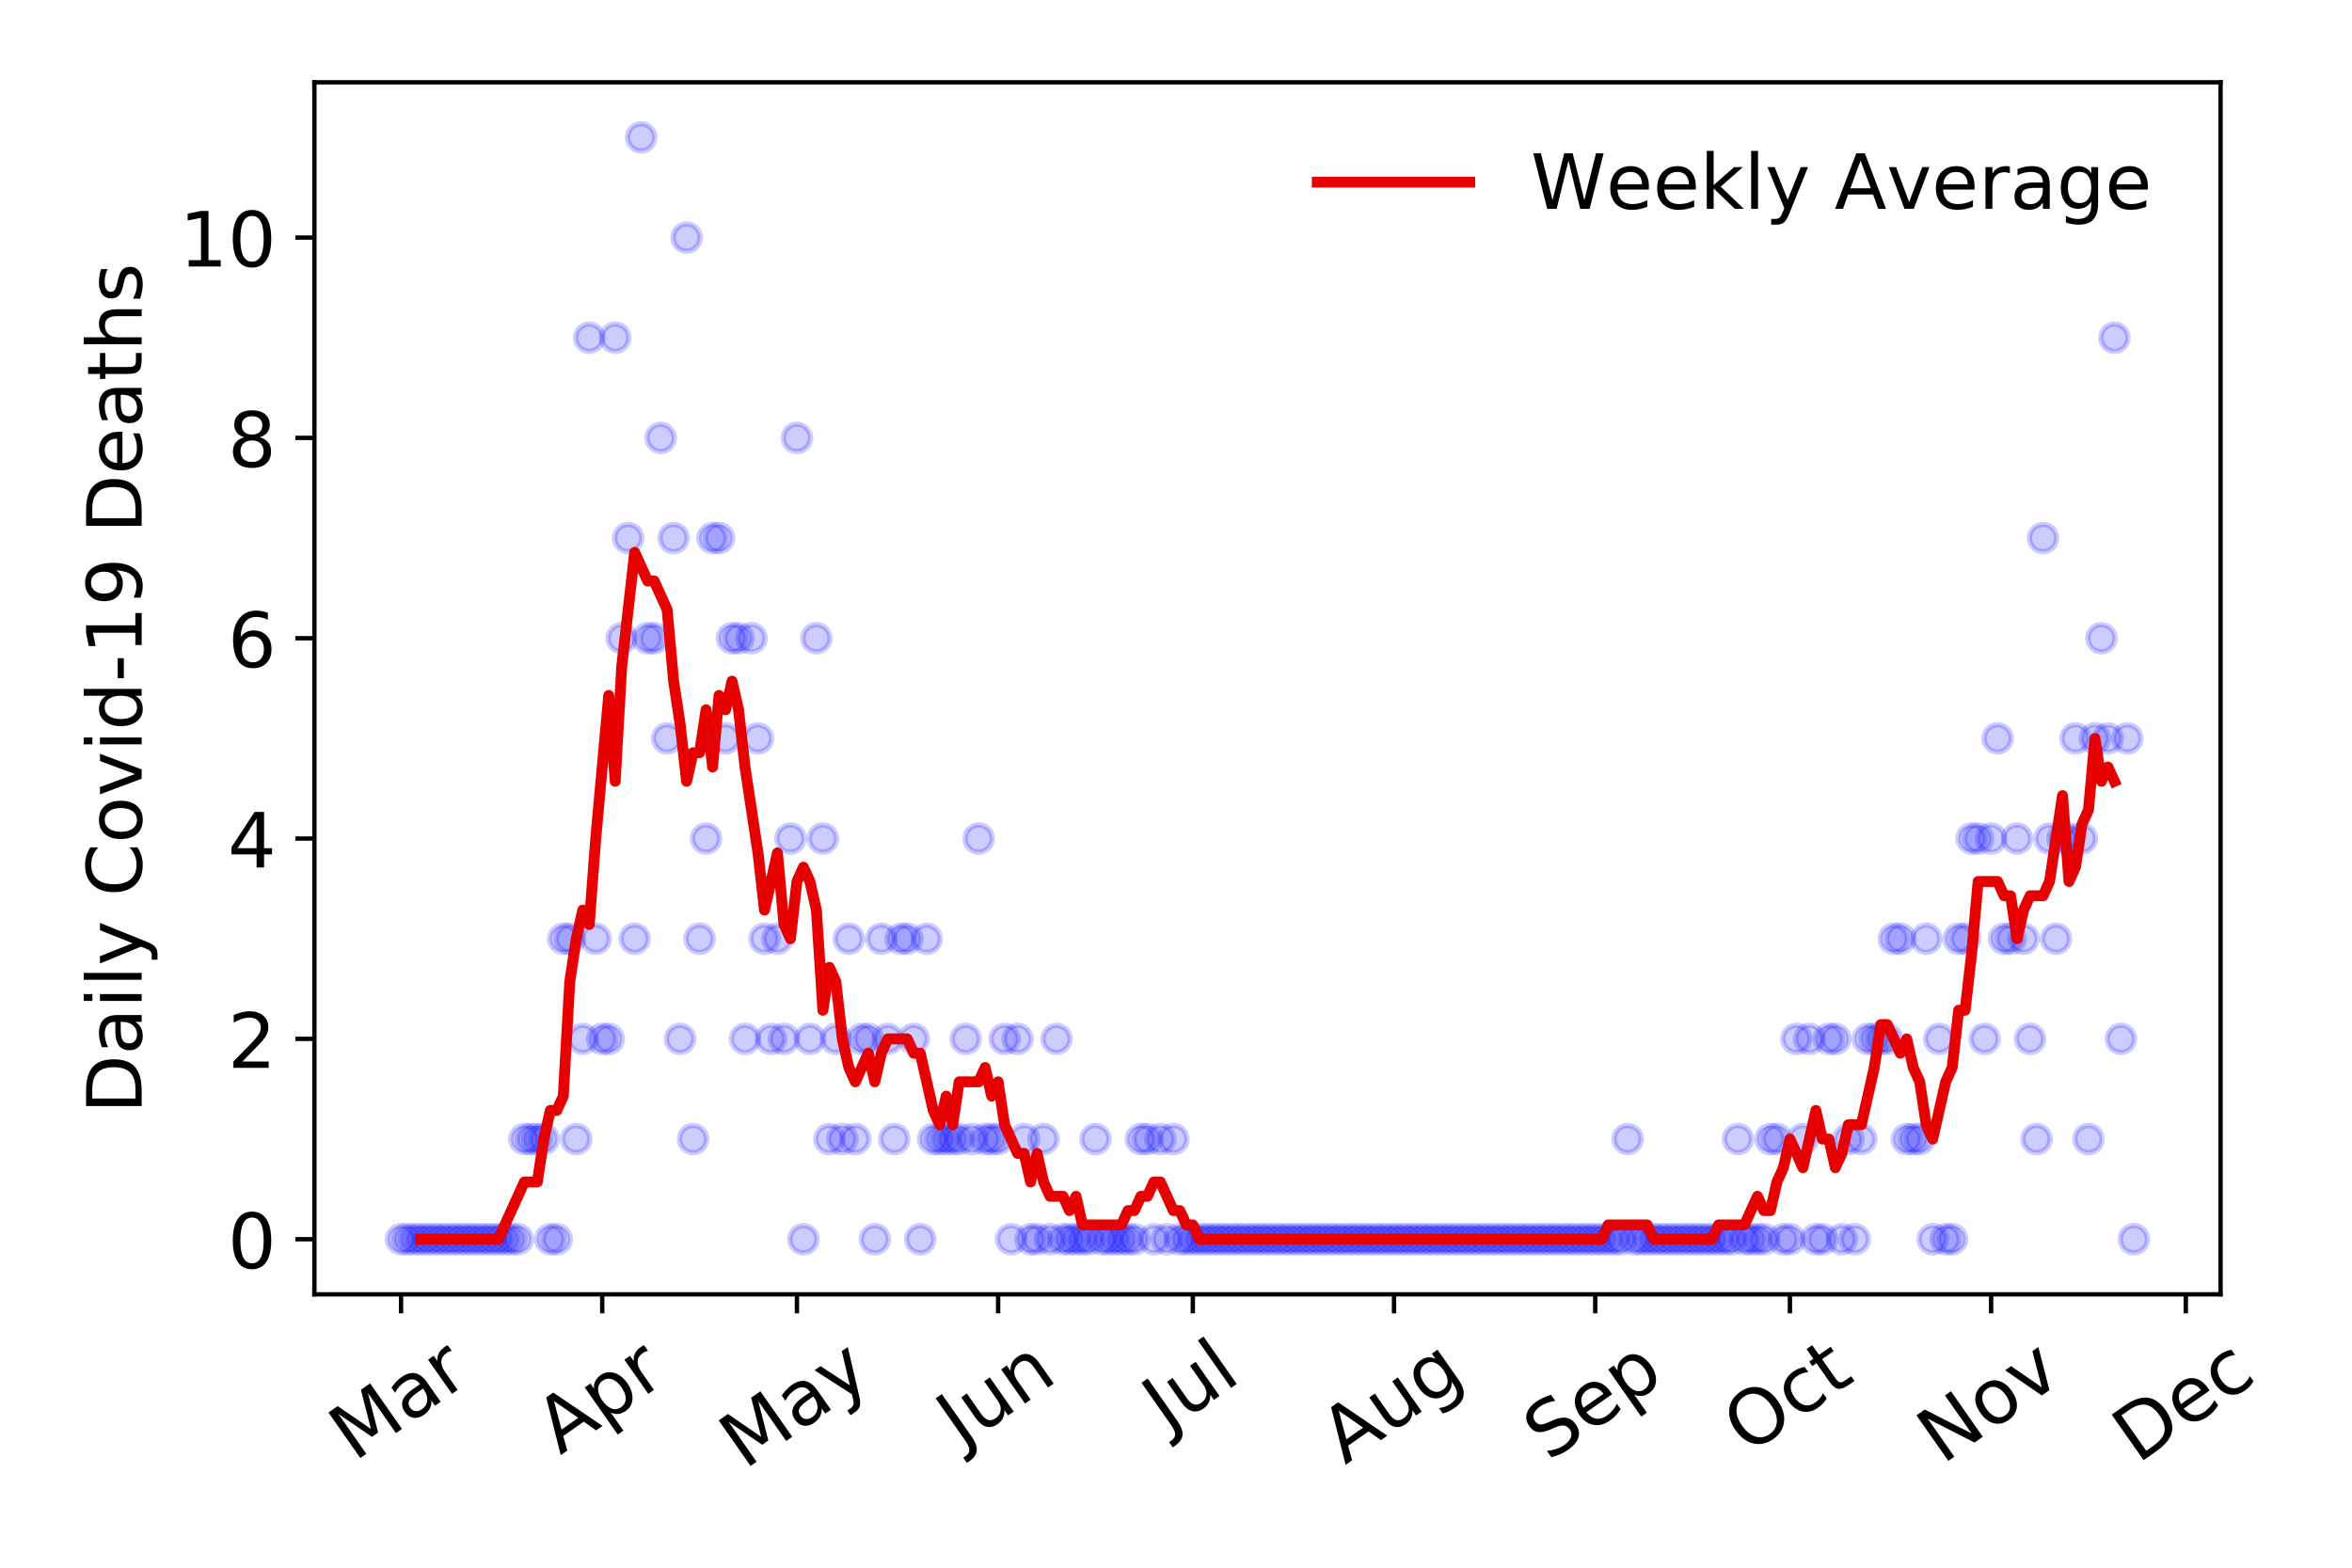 <?xml version="1.0" encoding="utf-8" standalone="no"?>
<!DOCTYPE svg PUBLIC "-//W3C//DTD SVG 1.1//EN"
  "http://www.w3.org/Graphics/SVG/1.1/DTD/svg11.dtd">
<!-- Created with matplotlib (https://matplotlib.org/) -->
<svg height="288pt" version="1.1" viewBox="0 0 432 288" width="432pt" xmlns="http://www.w3.org/2000/svg" xmlns:xlink="http://www.w3.org/1999/xlink">
 <defs>
  <style type="text/css">
*{stroke-linecap:butt;stroke-linejoin:round;}
  </style>
 </defs>
 <g id="figure_1">
  <g id="patch_1">
   <path d="M 0 288 
L 432 288 
L 432 0 
L 0 0 
z
" style="fill:#ffffff;"/>
  </g>
  <g id="axes_1">
   <g id="patch_2">
    <path d="M 57.745 237.778 
L 407.854 237.778 
L 407.854 15.12 
L 57.745 15.12 
z
" style="fill:#ffffff;"/>
   </g>
   <g id="matplotlib.axis_1">
    <g id="xtick_1">
     <g id="line2d_1">
      <defs>
       <path d="M 0 0 
L 0 3.5 
" id="m9f1d932999" style="stroke:#000000;stroke-width:0.8;"/>
      </defs>
      <g>
       <use style="stroke:#000000;stroke-width:0.8;" x="73.659" xlink:href="#m9f1d932999" y="237.778"/>
      </g>
     </g>
     <g id="text_1">
      <!-- Mar -->
      <defs>
       <path d="M 9.812 72.906 
L 24.516 72.906 
L 43.109 23.297 
L 61.812 72.906 
L 76.516 72.906 
L 76.516 0 
L 66.891 0 
L 66.891 64.016 
L 48.094 14.016 
L 38.188 14.016 
L 19.391 64.016 
L 19.391 0 
L 9.812 0 
z
" id="DejaVuSans-77"/>
       <path d="M 34.281 27.484 
Q 23.391 27.484 19.188 25 
Q 14.984 22.516 14.984 16.5 
Q 14.984 11.719 18.141 8.906 
Q 21.297 6.109 26.703 6.109 
Q 34.188 6.109 38.703 11.406 
Q 43.219 16.703 43.219 25.484 
L 43.219 27.484 
z
M 52.203 31.203 
L 52.203 0 
L 43.219 0 
L 43.219 8.297 
Q 40.141 3.328 35.547 0.953 
Q 30.953 -1.422 24.312 -1.422 
Q 15.922 -1.422 10.953 3.297 
Q 6 8.016 6 15.922 
Q 6 25.141 12.172 29.828 
Q 18.359 34.516 30.609 34.516 
L 43.219 34.516 
L 43.219 35.406 
Q 43.219 41.609 39.141 45 
Q 35.062 48.391 27.688 48.391 
Q 23 48.391 18.547 47.266 
Q 14.109 46.141 10.016 43.891 
L 10.016 52.203 
Q 14.938 54.109 19.578 55.047 
Q 24.219 56 28.609 56 
Q 40.484 56 46.344 49.844 
Q 52.203 43.703 52.203 31.203 
z
" id="DejaVuSans-97"/>
       <path d="M 41.109 46.297 
Q 39.594 47.172 37.812 47.578 
Q 36.031 48 33.891 48 
Q 26.266 48 22.188 43.047 
Q 18.109 38.094 18.109 28.812 
L 18.109 0 
L 9.078 0 
L 9.078 54.688 
L 18.109 54.688 
L 18.109 46.188 
Q 20.953 51.172 25.484 53.578 
Q 30.031 56 36.531 56 
Q 37.453 56 38.578 55.875 
Q 39.703 55.766 41.062 55.516 
z
" id="DejaVuSans-114"/>
      </defs>
      <g transform="translate(65.056 268.643)rotate(-35)scale(0.14 -0.14)">
       <use xlink:href="#DejaVuSans-77"/>
       <use x="86.279" xlink:href="#DejaVuSans-97"/>
       <use x="147.559" xlink:href="#DejaVuSans-114"/>
      </g>
     </g>
    </g>
    <g id="xtick_2">
     <g id="line2d_2">
      <g>
       <use style="stroke:#000000;stroke-width:0.8;" x="110.613" xlink:href="#m9f1d932999" y="237.778"/>
      </g>
     </g>
     <g id="text_2">
      <!-- Apr -->
      <defs>
       <path d="M 34.188 63.188 
L 20.797 26.906 
L 47.609 26.906 
z
M 28.609 72.906 
L 39.797 72.906 
L 67.578 0 
L 57.328 0 
L 50.688 18.703 
L 17.828 18.703 
L 11.188 0 
L 0.781 0 
z
" id="DejaVuSans-65"/>
       <path d="M 18.109 8.203 
L 18.109 -20.797 
L 9.078 -20.797 
L 9.078 54.688 
L 18.109 54.688 
L 18.109 46.391 
Q 20.953 51.266 25.266 53.625 
Q 29.594 56 35.594 56 
Q 45.562 56 51.781 48.094 
Q 58.016 40.188 58.016 27.297 
Q 58.016 14.406 51.781 6.484 
Q 45.562 -1.422 35.594 -1.422 
Q 29.594 -1.422 25.266 0.953 
Q 20.953 3.328 18.109 8.203 
z
M 48.688 27.297 
Q 48.688 37.203 44.609 42.844 
Q 40.531 48.484 33.406 48.484 
Q 26.266 48.484 22.188 42.844 
Q 18.109 37.203 18.109 27.297 
Q 18.109 17.391 22.188 11.75 
Q 26.266 6.109 33.406 6.109 
Q 40.531 6.109 44.609 11.75 
Q 48.688 17.391 48.688 27.297 
z
" id="DejaVuSans-112"/>
      </defs>
      <g transform="translate(102.909 267.384)rotate(-35)scale(0.14 -0.14)">
       <use xlink:href="#DejaVuSans-65"/>
       <use x="68.408" xlink:href="#DejaVuSans-112"/>
       <use x="131.885" xlink:href="#DejaVuSans-114"/>
      </g>
     </g>
    </g>
    <g id="xtick_3">
     <g id="line2d_3">
      <g>
       <use style="stroke:#000000;stroke-width:0.8;" x="146.375" xlink:href="#m9f1d932999" y="237.778"/>
      </g>
     </g>
     <g id="text_3">
      <!-- May -->
      <defs>
       <path d="M 32.172 -5.078 
Q 28.375 -14.844 24.75 -17.812 
Q 21.141 -20.797 15.094 -20.797 
L 7.906 -20.797 
L 7.906 -13.281 
L 13.188 -13.281 
Q 16.891 -13.281 18.938 -11.516 
Q 21 -9.766 23.484 -3.219 
L 25.094 0.875 
L 2.984 54.688 
L 12.5 54.688 
L 29.594 11.922 
L 46.688 54.688 
L 56.203 54.688 
z
" id="DejaVuSans-121"/>
      </defs>
      <g transform="translate(136.736 270.094)rotate(-35)scale(0.14 -0.14)">
       <use xlink:href="#DejaVuSans-77"/>
       <use x="86.279" xlink:href="#DejaVuSans-97"/>
       <use x="147.559" xlink:href="#DejaVuSans-121"/>
      </g>
     </g>
    </g>
    <g id="xtick_4">
     <g id="line2d_4">
      <g>
       <use style="stroke:#000000;stroke-width:0.8;" x="183.329" xlink:href="#m9f1d932999" y="237.778"/>
      </g>
     </g>
     <g id="text_4">
      <!-- Jun -->
      <defs>
       <path d="M 9.812 72.906 
L 19.672 72.906 
L 19.672 5.078 
Q 19.672 -8.109 14.672 -14.062 
Q 9.672 -20.016 -1.422 -20.016 
L -5.172 -20.016 
L -5.172 -11.719 
L -2.094 -11.719 
Q 4.438 -11.719 7.125 -8.047 
Q 9.812 -4.391 9.812 5.078 
z
" id="DejaVuSans-74"/>
       <path d="M 8.5 21.578 
L 8.5 54.688 
L 17.484 54.688 
L 17.484 21.922 
Q 17.484 14.156 20.5 10.266 
Q 23.531 6.391 29.594 6.391 
Q 36.859 6.391 41.078 11.031 
Q 45.312 15.672 45.312 23.688 
L 45.312 54.688 
L 54.297 54.688 
L 54.297 0 
L 45.312 0 
L 45.312 8.406 
Q 42.047 3.422 37.719 1 
Q 33.406 -1.422 27.688 -1.422 
Q 18.266 -1.422 13.375 4.438 
Q 8.5 10.297 8.5 21.578 
z
M 31.109 56 
z
" id="DejaVuSans-117"/>
       <path d="M 54.891 33.016 
L 54.891 0 
L 45.906 0 
L 45.906 32.719 
Q 45.906 40.484 42.875 44.328 
Q 39.844 48.188 33.797 48.188 
Q 26.516 48.188 22.312 43.547 
Q 18.109 38.922 18.109 30.906 
L 18.109 0 
L 9.078 0 
L 9.078 54.688 
L 18.109 54.688 
L 18.109 46.188 
Q 21.344 51.125 25.703 53.562 
Q 30.078 56 35.797 56 
Q 45.219 56 50.047 50.172 
Q 54.891 44.344 54.891 33.016 
z
" id="DejaVuSans-110"/>
      </defs>
      <g transform="translate(176.585 266.039)rotate(-35)scale(0.14 -0.14)">
       <use xlink:href="#DejaVuSans-74"/>
       <use x="29.492" xlink:href="#DejaVuSans-117"/>
       <use x="92.871" xlink:href="#DejaVuSans-110"/>
      </g>
     </g>
    </g>
    <g id="xtick_5">
     <g id="line2d_5">
      <g>
       <use style="stroke:#000000;stroke-width:0.8;" x="219.091" xlink:href="#m9f1d932999" y="237.778"/>
      </g>
     </g>
     <g id="text_5">
      <!-- Jul -->
      <defs>
       <path d="M 9.422 75.984 
L 18.406 75.984 
L 18.406 0 
L 9.422 0 
z
" id="DejaVuSans-108"/>
      </defs>
      <g transform="translate(214.388 263.181)rotate(-35)scale(0.14 -0.14)">
       <use xlink:href="#DejaVuSans-74"/>
       <use x="29.492" xlink:href="#DejaVuSans-117"/>
       <use x="92.871" xlink:href="#DejaVuSans-108"/>
      </g>
     </g>
    </g>
    <g id="xtick_6">
     <g id="line2d_6">
      <g>
       <use style="stroke:#000000;stroke-width:0.8;" x="256.045" xlink:href="#m9f1d932999" y="237.778"/>
      </g>
     </g>
     <g id="text_6">
      <!-- Aug -->
      <defs>
       <path d="M 45.406 27.984 
Q 45.406 37.75 41.375 43.109 
Q 37.359 48.484 30.078 48.484 
Q 22.859 48.484 18.828 43.109 
Q 14.797 37.75 14.797 27.984 
Q 14.797 18.266 18.828 12.891 
Q 22.859 7.516 30.078 7.516 
Q 37.359 7.516 41.375 12.891 
Q 45.406 18.266 45.406 27.984 
z
M 54.391 6.781 
Q 54.391 -7.172 48.188 -13.984 
Q 42 -20.797 29.203 -20.797 
Q 24.469 -20.797 20.266 -20.094 
Q 16.062 -19.391 12.109 -17.922 
L 12.109 -9.188 
Q 16.062 -11.328 19.922 -12.344 
Q 23.781 -13.375 27.781 -13.375 
Q 36.625 -13.375 41.016 -8.766 
Q 45.406 -4.156 45.406 5.172 
L 45.406 9.625 
Q 42.625 4.781 38.281 2.391 
Q 33.938 0 27.875 0 
Q 17.828 0 11.672 7.656 
Q 5.516 15.328 5.516 27.984 
Q 5.516 40.672 11.672 48.328 
Q 17.828 56 27.875 56 
Q 33.938 56 38.281 53.609 
Q 42.625 51.219 45.406 46.391 
L 45.406 54.688 
L 54.391 54.688 
z
" id="DejaVuSans-103"/>
      </defs>
      <g transform="translate(247.064 269.172)rotate(-35)scale(0.14 -0.14)">
       <use xlink:href="#DejaVuSans-65"/>
       <use x="68.408" xlink:href="#DejaVuSans-117"/>
       <use x="131.787" xlink:href="#DejaVuSans-103"/>
      </g>
     </g>
    </g>
    <g id="xtick_7">
     <g id="line2d_7">
      <g>
       <use style="stroke:#000000;stroke-width:0.8;" x="292.999" xlink:href="#m9f1d932999" y="237.778"/>
      </g>
     </g>
     <g id="text_7">
      <!-- Sep -->
      <defs>
       <path d="M 53.516 70.516 
L 53.516 60.891 
Q 47.906 63.578 42.922 64.891 
Q 37.938 66.219 33.297 66.219 
Q 25.25 66.219 20.875 63.094 
Q 16.5 59.969 16.5 54.203 
Q 16.5 49.359 19.406 46.891 
Q 22.312 44.438 30.422 42.922 
L 36.375 41.703 
Q 47.406 39.594 52.656 34.297 
Q 57.906 29 57.906 20.125 
Q 57.906 9.516 50.797 4.047 
Q 43.703 -1.422 29.984 -1.422 
Q 24.812 -1.422 18.969 -0.25 
Q 13.141 0.922 6.891 3.219 
L 6.891 13.375 
Q 12.891 10.016 18.656 8.297 
Q 24.422 6.594 29.984 6.594 
Q 38.422 6.594 43.016 9.906 
Q 47.609 13.234 47.609 19.391 
Q 47.609 24.75 44.312 27.781 
Q 41.016 30.812 33.5 32.328 
L 27.484 33.5 
Q 16.453 35.688 11.516 40.375 
Q 6.594 45.062 6.594 53.422 
Q 6.594 63.094 13.406 68.656 
Q 20.219 74.219 32.172 74.219 
Q 37.312 74.219 42.625 73.281 
Q 47.953 72.359 53.516 70.516 
z
" id="DejaVuSans-83"/>
       <path d="M 56.203 29.594 
L 56.203 25.203 
L 14.891 25.203 
Q 15.484 15.922 20.484 11.062 
Q 25.484 6.203 34.422 6.203 
Q 39.594 6.203 44.453 7.469 
Q 49.312 8.734 54.109 11.281 
L 54.109 2.781 
Q 49.266 0.734 44.188 -0.344 
Q 39.109 -1.422 33.891 -1.422 
Q 20.797 -1.422 13.156 6.188 
Q 5.516 13.812 5.516 26.812 
Q 5.516 40.234 12.766 48.109 
Q 20.016 56 32.328 56 
Q 43.359 56 49.781 48.891 
Q 56.203 41.797 56.203 29.594 
z
M 47.219 32.234 
Q 47.125 39.594 43.094 43.984 
Q 39.062 48.391 32.422 48.391 
Q 24.906 48.391 20.391 44.141 
Q 15.875 39.891 15.188 32.172 
z
" id="DejaVuSans-101"/>
      </defs>
      <g transform="translate(284.406 268.629)rotate(-35)scale(0.14 -0.14)">
       <use xlink:href="#DejaVuSans-83"/>
       <use x="63.477" xlink:href="#DejaVuSans-101"/>
       <use x="125" xlink:href="#DejaVuSans-112"/>
      </g>
     </g>
    </g>
    <g id="xtick_8">
     <g id="line2d_8">
      <g>
       <use style="stroke:#000000;stroke-width:0.8;" x="328.761" xlink:href="#m9f1d932999" y="237.778"/>
      </g>
     </g>
     <g id="text_8">
      <!-- Oct -->
      <defs>
       <path d="M 39.406 66.219 
Q 28.656 66.219 22.328 58.203 
Q 16.016 50.203 16.016 36.375 
Q 16.016 22.609 22.328 14.594 
Q 28.656 6.594 39.406 6.594 
Q 50.141 6.594 56.422 14.594 
Q 62.703 22.609 62.703 36.375 
Q 62.703 50.203 56.422 58.203 
Q 50.141 66.219 39.406 66.219 
z
M 39.406 74.219 
Q 54.734 74.219 63.906 63.938 
Q 73.094 53.656 73.094 36.375 
Q 73.094 19.141 63.906 8.859 
Q 54.734 -1.422 39.406 -1.422 
Q 24.031 -1.422 14.812 8.828 
Q 5.609 19.094 5.609 36.375 
Q 5.609 53.656 14.812 63.938 
Q 24.031 74.219 39.406 74.219 
z
" id="DejaVuSans-79"/>
       <path d="M 48.781 52.594 
L 48.781 44.188 
Q 44.969 46.297 41.141 47.344 
Q 37.312 48.391 33.406 48.391 
Q 24.656 48.391 19.812 42.844 
Q 14.984 37.312 14.984 27.297 
Q 14.984 17.281 19.812 11.734 
Q 24.656 6.203 33.406 6.203 
Q 37.312 6.203 41.141 7.25 
Q 44.969 8.297 48.781 10.406 
L 48.781 2.094 
Q 45.016 0.344 40.984 -0.531 
Q 36.969 -1.422 32.422 -1.422 
Q 20.062 -1.422 12.781 6.344 
Q 5.516 14.109 5.516 27.297 
Q 5.516 40.672 12.859 48.328 
Q 20.219 56 33.016 56 
Q 37.156 56 41.109 55.141 
Q 45.062 54.297 48.781 52.594 
z
" id="DejaVuSans-99"/>
       <path d="M 18.312 70.219 
L 18.312 54.688 
L 36.812 54.688 
L 36.812 47.703 
L 18.312 47.703 
L 18.312 18.016 
Q 18.312 11.328 20.141 9.422 
Q 21.969 7.516 27.594 7.516 
L 36.812 7.516 
L 36.812 0 
L 27.594 0 
Q 17.188 0 13.234 3.875 
Q 9.281 7.766 9.281 18.016 
L 9.281 47.703 
L 2.688 47.703 
L 2.688 54.688 
L 9.281 54.688 
L 9.281 70.219 
z
" id="DejaVuSans-116"/>
      </defs>
      <g transform="translate(321.062 267.377)rotate(-35)scale(0.14 -0.14)">
       <use xlink:href="#DejaVuSans-79"/>
       <use x="78.711" xlink:href="#DejaVuSans-99"/>
       <use x="133.691" xlink:href="#DejaVuSans-116"/>
      </g>
     </g>
    </g>
    <g id="xtick_9">
     <g id="line2d_9">
      <g>
       <use style="stroke:#000000;stroke-width:0.8;" x="365.714" xlink:href="#m9f1d932999" y="237.778"/>
      </g>
     </g>
     <g id="text_9">
      <!-- Nov -->
      <defs>
       <path d="M 9.812 72.906 
L 23.094 72.906 
L 55.422 11.922 
L 55.422 72.906 
L 64.984 72.906 
L 64.984 0 
L 51.703 0 
L 19.391 60.984 
L 19.391 0 
L 9.812 0 
z
" id="DejaVuSans-78"/>
       <path d="M 30.609 48.391 
Q 23.391 48.391 19.188 42.75 
Q 14.984 37.109 14.984 27.297 
Q 14.984 17.484 19.156 11.844 
Q 23.344 6.203 30.609 6.203 
Q 37.797 6.203 41.984 11.859 
Q 46.188 17.531 46.188 27.297 
Q 46.188 37.016 41.984 42.703 
Q 37.797 48.391 30.609 48.391 
z
M 30.609 56 
Q 42.328 56 49.016 48.375 
Q 55.719 40.766 55.719 27.297 
Q 55.719 13.875 49.016 6.219 
Q 42.328 -1.422 30.609 -1.422 
Q 18.844 -1.422 12.172 6.219 
Q 5.516 13.875 5.516 27.297 
Q 5.516 40.766 12.172 48.375 
Q 18.844 56 30.609 56 
z
" id="DejaVuSans-111"/>
       <path d="M 2.984 54.688 
L 12.5 54.688 
L 29.594 8.797 
L 46.688 54.688 
L 56.203 54.688 
L 35.688 0 
L 23.484 0 
z
" id="DejaVuSans-118"/>
      </defs>
      <g transform="translate(356.738 269.166)rotate(-35)scale(0.14 -0.14)">
       <use xlink:href="#DejaVuSans-78"/>
       <use x="74.805" xlink:href="#DejaVuSans-111"/>
       <use x="135.986" xlink:href="#DejaVuSans-118"/>
      </g>
     </g>
    </g>
    <g id="xtick_10">
     <g id="line2d_10">
      <g>
       <use style="stroke:#000000;stroke-width:0.8;" x="401.476" xlink:href="#m9f1d932999" y="237.778"/>
      </g>
     </g>
     <g id="text_10">
      <!-- Dec -->
      <defs>
       <path d="M 19.672 64.797 
L 19.672 8.109 
L 31.594 8.109 
Q 46.688 8.109 53.688 14.938 
Q 60.688 21.781 60.688 36.531 
Q 60.688 51.172 53.688 57.984 
Q 46.688 64.797 31.594 64.797 
z
M 9.812 72.906 
L 30.078 72.906 
Q 51.266 72.906 61.172 64.094 
Q 71.094 55.281 71.094 36.531 
Q 71.094 17.672 61.125 8.828 
Q 51.172 0 30.078 0 
L 9.812 0 
z
" id="DejaVuSans-68"/>
      </defs>
      <g transform="translate(392.596 269.032)rotate(-35)scale(0.14 -0.14)">
       <use xlink:href="#DejaVuSans-68"/>
       <use x="77.002" xlink:href="#DejaVuSans-101"/>
       <use x="138.525" xlink:href="#DejaVuSans-99"/>
      </g>
     </g>
    </g>
   </g>
   <g id="matplotlib.axis_2">
    <g id="ytick_1">
     <g id="line2d_11">
      <defs>
       <path d="M 0 0 
L -3.5 0 
" id="m1a49f46657" style="stroke:#000000;stroke-width:0.8;"/>
      </defs>
      <g>
       <use style="stroke:#000000;stroke-width:0.8;" x="57.745" xlink:href="#m1a49f46657" y="227.657"/>
      </g>
     </g>
     <g id="text_11">
      <!-- 0 -->
      <defs>
       <path d="M 31.781 66.406 
Q 24.172 66.406 20.328 58.906 
Q 16.5 51.422 16.5 36.375 
Q 16.5 21.391 20.328 13.891 
Q 24.172 6.391 31.781 6.391 
Q 39.453 6.391 43.281 13.891 
Q 47.125 21.391 47.125 36.375 
Q 47.125 51.422 43.281 58.906 
Q 39.453 66.406 31.781 66.406 
z
M 31.781 74.219 
Q 44.047 74.219 50.516 64.516 
Q 56.984 54.828 56.984 36.375 
Q 56.984 17.969 50.516 8.266 
Q 44.047 -1.422 31.781 -1.422 
Q 19.531 -1.422 13.062 8.266 
Q 6.594 17.969 6.594 36.375 
Q 6.594 54.828 13.062 64.516 
Q 19.531 74.219 31.781 74.219 
z
" id="DejaVuSans-48"/>
      </defs>
      <g transform="translate(41.837 232.976)scale(0.14 -0.14)">
       <use xlink:href="#DejaVuSans-48"/>
      </g>
     </g>
    </g>
    <g id="ytick_2">
     <g id="line2d_12">
      <g>
       <use style="stroke:#000000;stroke-width:0.8;" x="57.745" xlink:href="#m1a49f46657" y="190.854"/>
      </g>
     </g>
     <g id="text_12">
      <!-- 2 -->
      <defs>
       <path d="M 19.188 8.297 
L 53.609 8.297 
L 53.609 0 
L 7.328 0 
L 7.328 8.297 
Q 12.938 14.109 22.625 23.891 
Q 32.328 33.688 34.812 36.531 
Q 39.547 41.844 41.422 45.531 
Q 43.312 49.219 43.312 52.781 
Q 43.312 58.594 39.234 62.25 
Q 35.156 65.922 28.609 65.922 
Q 23.969 65.922 18.812 64.312 
Q 13.672 62.703 7.812 59.422 
L 7.812 69.391 
Q 13.766 71.781 18.938 73 
Q 24.125 74.219 28.422 74.219 
Q 39.75 74.219 46.484 68.547 
Q 53.219 62.891 53.219 53.422 
Q 53.219 48.922 51.531 44.891 
Q 49.859 40.875 45.406 35.406 
Q 44.188 33.984 37.641 27.219 
Q 31.109 20.453 19.188 8.297 
z
" id="DejaVuSans-50"/>
      </defs>
      <g transform="translate(41.837 196.173)scale(0.14 -0.14)">
       <use xlink:href="#DejaVuSans-50"/>
      </g>
     </g>
    </g>
    <g id="ytick_3">
     <g id="line2d_13">
      <g>
       <use style="stroke:#000000;stroke-width:0.8;" x="57.745" xlink:href="#m1a49f46657" y="154.051"/>
      </g>
     </g>
     <g id="text_13">
      <!-- 4 -->
      <defs>
       <path d="M 37.797 64.312 
L 12.891 25.391 
L 37.797 25.391 
z
M 35.203 72.906 
L 47.609 72.906 
L 47.609 25.391 
L 58.016 25.391 
L 58.016 17.188 
L 47.609 17.188 
L 47.609 0 
L 37.797 0 
L 37.797 17.188 
L 4.891 17.188 
L 4.891 26.703 
z
" id="DejaVuSans-52"/>
      </defs>
      <g transform="translate(41.837 159.37)scale(0.14 -0.14)">
       <use xlink:href="#DejaVuSans-52"/>
      </g>
     </g>
    </g>
    <g id="ytick_4">
     <g id="line2d_14">
      <g>
       <use style="stroke:#000000;stroke-width:0.8;" x="57.745" xlink:href="#m1a49f46657" y="117.248"/>
      </g>
     </g>
     <g id="text_14">
      <!-- 6 -->
      <defs>
       <path d="M 33.016 40.375 
Q 26.375 40.375 22.484 35.828 
Q 18.609 31.297 18.609 23.391 
Q 18.609 15.531 22.484 10.953 
Q 26.375 6.391 33.016 6.391 
Q 39.656 6.391 43.531 10.953 
Q 47.406 15.531 47.406 23.391 
Q 47.406 31.297 43.531 35.828 
Q 39.656 40.375 33.016 40.375 
z
M 52.594 71.297 
L 52.594 62.312 
Q 48.875 64.062 45.094 64.984 
Q 41.312 65.922 37.594 65.922 
Q 27.828 65.922 22.672 59.328 
Q 17.531 52.734 16.797 39.406 
Q 19.672 43.656 24.016 45.922 
Q 28.375 48.188 33.594 48.188 
Q 44.578 48.188 50.953 41.516 
Q 57.328 34.859 57.328 23.391 
Q 57.328 12.156 50.688 5.359 
Q 44.047 -1.422 33.016 -1.422 
Q 20.359 -1.422 13.672 8.266 
Q 6.984 17.969 6.984 36.375 
Q 6.984 53.656 15.188 63.938 
Q 23.391 74.219 37.203 74.219 
Q 40.922 74.219 44.703 73.484 
Q 48.484 72.75 52.594 71.297 
z
" id="DejaVuSans-54"/>
      </defs>
      <g transform="translate(41.837 122.567)scale(0.14 -0.14)">
       <use xlink:href="#DejaVuSans-54"/>
      </g>
     </g>
    </g>
    <g id="ytick_5">
     <g id="line2d_15">
      <g>
       <use style="stroke:#000000;stroke-width:0.8;" x="57.745" xlink:href="#m1a49f46657" y="80.445"/>
      </g>
     </g>
     <g id="text_15">
      <!-- 8 -->
      <defs>
       <path d="M 31.781 34.625 
Q 24.75 34.625 20.719 30.859 
Q 16.703 27.094 16.703 20.516 
Q 16.703 13.922 20.719 10.156 
Q 24.75 6.391 31.781 6.391 
Q 38.812 6.391 42.859 10.172 
Q 46.922 13.969 46.922 20.516 
Q 46.922 27.094 42.891 30.859 
Q 38.875 34.625 31.781 34.625 
z
M 21.922 38.812 
Q 15.578 40.375 12.031 44.719 
Q 8.5 49.078 8.5 55.328 
Q 8.5 64.062 14.719 69.141 
Q 20.953 74.219 31.781 74.219 
Q 42.672 74.219 48.875 69.141 
Q 55.078 64.062 55.078 55.328 
Q 55.078 49.078 51.531 44.719 
Q 48 40.375 41.703 38.812 
Q 48.828 37.156 52.797 32.312 
Q 56.781 27.484 56.781 20.516 
Q 56.781 9.906 50.312 4.234 
Q 43.844 -1.422 31.781 -1.422 
Q 19.734 -1.422 13.25 4.234 
Q 6.781 9.906 6.781 20.516 
Q 6.781 27.484 10.781 32.312 
Q 14.797 37.156 21.922 38.812 
z
M 18.312 54.391 
Q 18.312 48.734 21.844 45.562 
Q 25.391 42.391 31.781 42.391 
Q 38.141 42.391 41.719 45.562 
Q 45.312 48.734 45.312 54.391 
Q 45.312 60.062 41.719 63.234 
Q 38.141 66.406 31.781 66.406 
Q 25.391 66.406 21.844 63.234 
Q 18.312 60.062 18.312 54.391 
z
" id="DejaVuSans-56"/>
      </defs>
      <g transform="translate(41.837 85.764)scale(0.14 -0.14)">
       <use xlink:href="#DejaVuSans-56"/>
      </g>
     </g>
    </g>
    <g id="ytick_6">
     <g id="line2d_16">
      <g>
       <use style="stroke:#000000;stroke-width:0.8;" x="57.745" xlink:href="#m1a49f46657" y="43.642"/>
      </g>
     </g>
     <g id="text_16">
      <!-- 10 -->
      <defs>
       <path d="M 12.406 8.297 
L 28.516 8.297 
L 28.516 63.922 
L 10.984 60.406 
L 10.984 69.391 
L 28.422 72.906 
L 38.281 72.906 
L 38.281 8.297 
L 54.391 8.297 
L 54.391 0 
L 12.406 0 
z
" id="DejaVuSans-49"/>
      </defs>
      <g transform="translate(32.93 48.961)scale(0.14 -0.14)">
       <use xlink:href="#DejaVuSans-49"/>
       <use x="63.623" xlink:href="#DejaVuSans-48"/>
      </g>
     </g>
    </g>
    <g id="text_17">
     <!-- Daily Covid-19 Deaths -->
     <defs>
      <path d="M 9.422 54.688 
L 18.406 54.688 
L 18.406 0 
L 9.422 0 
z
M 9.422 75.984 
L 18.406 75.984 
L 18.406 64.594 
L 9.422 64.594 
z
" id="DejaVuSans-105"/>
      <path id="DejaVuSans-32"/>
      <path d="M 64.406 67.281 
L 64.406 56.891 
Q 59.422 61.531 53.781 63.812 
Q 48.141 66.109 41.797 66.109 
Q 29.297 66.109 22.656 58.469 
Q 16.016 50.828 16.016 36.375 
Q 16.016 21.969 22.656 14.328 
Q 29.297 6.688 41.797 6.688 
Q 48.141 6.688 53.781 8.984 
Q 59.422 11.281 64.406 15.922 
L 64.406 5.609 
Q 59.234 2.094 53.438 0.328 
Q 47.656 -1.422 41.219 -1.422 
Q 24.656 -1.422 15.125 8.703 
Q 5.609 18.844 5.609 36.375 
Q 5.609 53.953 15.125 64.078 
Q 24.656 74.219 41.219 74.219 
Q 47.75 74.219 53.531 72.484 
Q 59.328 70.75 64.406 67.281 
z
" id="DejaVuSans-67"/>
      <path d="M 45.406 46.391 
L 45.406 75.984 
L 54.391 75.984 
L 54.391 0 
L 45.406 0 
L 45.406 8.203 
Q 42.578 3.328 38.25 0.953 
Q 33.938 -1.422 27.875 -1.422 
Q 17.969 -1.422 11.734 6.484 
Q 5.516 14.406 5.516 27.297 
Q 5.516 40.188 11.734 48.094 
Q 17.969 56 27.875 56 
Q 33.938 56 38.25 53.625 
Q 42.578 51.266 45.406 46.391 
z
M 14.797 27.297 
Q 14.797 17.391 18.875 11.75 
Q 22.953 6.109 30.078 6.109 
Q 37.203 6.109 41.297 11.75 
Q 45.406 17.391 45.406 27.297 
Q 45.406 37.203 41.297 42.844 
Q 37.203 48.484 30.078 48.484 
Q 22.953 48.484 18.875 42.844 
Q 14.797 37.203 14.797 27.297 
z
" id="DejaVuSans-100"/>
      <path d="M 4.891 31.391 
L 31.203 31.391 
L 31.203 23.391 
L 4.891 23.391 
z
" id="DejaVuSans-45"/>
      <path d="M 10.984 1.516 
L 10.984 10.5 
Q 14.703 8.734 18.5 7.812 
Q 22.312 6.891 25.984 6.891 
Q 35.75 6.891 40.891 13.453 
Q 46.047 20.016 46.781 33.406 
Q 43.953 29.203 39.594 26.953 
Q 35.25 24.703 29.984 24.703 
Q 19.047 24.703 12.672 31.312 
Q 6.297 37.938 6.297 49.422 
Q 6.297 60.641 12.938 67.422 
Q 19.578 74.219 30.609 74.219 
Q 43.266 74.219 49.922 64.516 
Q 56.594 54.828 56.594 36.375 
Q 56.594 19.141 48.406 8.859 
Q 40.234 -1.422 26.422 -1.422 
Q 22.703 -1.422 18.891 -0.688 
Q 15.094 0.047 10.984 1.516 
z
M 30.609 32.422 
Q 37.25 32.422 41.125 36.953 
Q 45.016 41.5 45.016 49.422 
Q 45.016 57.281 41.125 61.844 
Q 37.25 66.406 30.609 66.406 
Q 23.969 66.406 20.094 61.844 
Q 16.219 57.281 16.219 49.422 
Q 16.219 41.5 20.094 36.953 
Q 23.969 32.422 30.609 32.422 
z
" id="DejaVuSans-57"/>
      <path d="M 54.891 33.016 
L 54.891 0 
L 45.906 0 
L 45.906 32.719 
Q 45.906 40.484 42.875 44.328 
Q 39.844 48.188 33.797 48.188 
Q 26.516 48.188 22.312 43.547 
Q 18.109 38.922 18.109 30.906 
L 18.109 0 
L 9.078 0 
L 9.078 75.984 
L 18.109 75.984 
L 18.109 46.188 
Q 21.344 51.125 25.703 53.562 
Q 30.078 56 35.797 56 
Q 45.219 56 50.047 50.172 
Q 54.891 44.344 54.891 33.016 
z
" id="DejaVuSans-104"/>
      <path d="M 44.281 53.078 
L 44.281 44.578 
Q 40.484 46.531 36.375 47.5 
Q 32.281 48.484 27.875 48.484 
Q 21.188 48.484 17.844 46.438 
Q 14.5 44.391 14.5 40.281 
Q 14.5 37.156 16.891 35.375 
Q 19.281 33.594 26.516 31.984 
L 29.594 31.297 
Q 39.156 29.25 43.188 25.516 
Q 47.219 21.781 47.219 15.094 
Q 47.219 7.469 41.188 3.016 
Q 35.156 -1.422 24.609 -1.422 
Q 20.219 -1.422 15.453 -0.562 
Q 10.688 0.297 5.422 2 
L 5.422 11.281 
Q 10.406 8.688 15.234 7.391 
Q 20.062 6.109 24.812 6.109 
Q 31.156 6.109 34.562 8.281 
Q 37.984 10.453 37.984 14.406 
Q 37.984 18.062 35.516 20.016 
Q 33.062 21.969 24.703 23.781 
L 21.578 24.516 
Q 13.234 26.266 9.516 29.906 
Q 5.812 33.547 5.812 39.891 
Q 5.812 47.609 11.281 51.797 
Q 16.75 56 26.812 56 
Q 31.781 56 36.172 55.266 
Q 40.578 54.547 44.281 53.078 
z
" id="DejaVuSans-115"/>
     </defs>
     <g transform="translate(26.018 204.56)rotate(-90)scale(0.14 -0.14)">
      <use xlink:href="#DejaVuSans-68"/>
      <use x="77.002" xlink:href="#DejaVuSans-97"/>
      <use x="138.281" xlink:href="#DejaVuSans-105"/>
      <use x="166.064" xlink:href="#DejaVuSans-108"/>
      <use x="193.848" xlink:href="#DejaVuSans-121"/>
      <use x="253.027" xlink:href="#DejaVuSans-32"/>
      <use x="284.814" xlink:href="#DejaVuSans-67"/>
      <use x="354.639" xlink:href="#DejaVuSans-111"/>
      <use x="415.82" xlink:href="#DejaVuSans-118"/>
      <use x="475" xlink:href="#DejaVuSans-105"/>
      <use x="502.783" xlink:href="#DejaVuSans-100"/>
      <use x="566.26" xlink:href="#DejaVuSans-45"/>
      <use x="602.344" xlink:href="#DejaVuSans-49"/>
      <use x="665.967" xlink:href="#DejaVuSans-57"/>
      <use x="729.59" xlink:href="#DejaVuSans-32"/>
      <use x="761.377" xlink:href="#DejaVuSans-68"/>
      <use x="838.379" xlink:href="#DejaVuSans-101"/>
      <use x="899.902" xlink:href="#DejaVuSans-97"/>
      <use x="961.182" xlink:href="#DejaVuSans-116"/>
      <use x="1000.391" xlink:href="#DejaVuSans-104"/>
      <use x="1063.77" xlink:href="#DejaVuSans-115"/>
     </g>
    </g>
   </g>
   <g id="line2d_17">
    <defs>
     <path d="M 0 2.5 
C 0.663 2.5 1.299 2.237 1.768 1.768 
C 2.237 1.299 2.5 0.663 2.5 0 
C 2.5 -0.663 2.237 -1.299 1.768 -1.768 
C 1.299 -2.237 0.663 -2.5 0 -2.5 
C -0.663 -2.5 -1.299 -2.237 -1.768 -1.768 
C -2.237 -1.299 -2.5 -0.663 -2.5 0 
C -2.5 0.663 -2.237 1.299 -1.768 1.768 
C -1.299 2.237 -0.663 2.5 0 2.5 
z
" id="m094219137d" style="stroke:#0000ff;stroke-opacity:0.2;"/>
    </defs>
    <g clip-path="url(#p73db3a5eea)">
     <use style="fill:#0000ff;fill-opacity:0.2;stroke:#0000ff;stroke-opacity:0.2;" x="73.659" xlink:href="#m094219137d" y="227.657"/>
     <use style="fill:#0000ff;fill-opacity:0.2;stroke:#0000ff;stroke-opacity:0.2;" x="74.851" xlink:href="#m094219137d" y="227.657"/>
     <use style="fill:#0000ff;fill-opacity:0.2;stroke:#0000ff;stroke-opacity:0.2;" x="76.043" xlink:href="#m094219137d" y="227.657"/>
     <use style="fill:#0000ff;fill-opacity:0.2;stroke:#0000ff;stroke-opacity:0.2;" x="77.235" xlink:href="#m094219137d" y="227.657"/>
     <use style="fill:#0000ff;fill-opacity:0.2;stroke:#0000ff;stroke-opacity:0.2;" x="78.427" xlink:href="#m094219137d" y="227.657"/>
     <use style="fill:#0000ff;fill-opacity:0.2;stroke:#0000ff;stroke-opacity:0.2;" x="79.619" xlink:href="#m094219137d" y="227.657"/>
     <use style="fill:#0000ff;fill-opacity:0.2;stroke:#0000ff;stroke-opacity:0.2;" x="80.811" xlink:href="#m094219137d" y="227.657"/>
     <use style="fill:#0000ff;fill-opacity:0.2;stroke:#0000ff;stroke-opacity:0.2;" x="82.003" xlink:href="#m094219137d" y="227.657"/>
     <use style="fill:#0000ff;fill-opacity:0.2;stroke:#0000ff;stroke-opacity:0.2;" x="83.196" xlink:href="#m094219137d" y="227.657"/>
     <use style="fill:#0000ff;fill-opacity:0.2;stroke:#0000ff;stroke-opacity:0.2;" x="84.388" xlink:href="#m094219137d" y="227.657"/>
     <use style="fill:#0000ff;fill-opacity:0.2;stroke:#0000ff;stroke-opacity:0.2;" x="85.58" xlink:href="#m094219137d" y="227.657"/>
     <use style="fill:#0000ff;fill-opacity:0.2;stroke:#0000ff;stroke-opacity:0.2;" x="86.772" xlink:href="#m094219137d" y="227.657"/>
     <use style="fill:#0000ff;fill-opacity:0.2;stroke:#0000ff;stroke-opacity:0.2;" x="87.964" xlink:href="#m094219137d" y="227.657"/>
     <use style="fill:#0000ff;fill-opacity:0.2;stroke:#0000ff;stroke-opacity:0.2;" x="89.156" xlink:href="#m094219137d" y="227.657"/>
     <use style="fill:#0000ff;fill-opacity:0.2;stroke:#0000ff;stroke-opacity:0.2;" x="90.348" xlink:href="#m094219137d" y="227.657"/>
     <use style="fill:#0000ff;fill-opacity:0.2;stroke:#0000ff;stroke-opacity:0.2;" x="91.54" xlink:href="#m094219137d" y="227.657"/>
     <use style="fill:#0000ff;fill-opacity:0.2;stroke:#0000ff;stroke-opacity:0.2;" x="92.732" xlink:href="#m094219137d" y="227.657"/>
     <use style="fill:#0000ff;fill-opacity:0.2;stroke:#0000ff;stroke-opacity:0.2;" x="93.924" xlink:href="#m094219137d" y="227.657"/>
     <use style="fill:#0000ff;fill-opacity:0.2;stroke:#0000ff;stroke-opacity:0.2;" x="95.116" xlink:href="#m094219137d" y="227.657"/>
     <use style="fill:#0000ff;fill-opacity:0.2;stroke:#0000ff;stroke-opacity:0.2;" x="96.308" xlink:href="#m094219137d" y="209.256"/>
     <use style="fill:#0000ff;fill-opacity:0.2;stroke:#0000ff;stroke-opacity:0.2;" x="97.5" xlink:href="#m094219137d" y="209.256"/>
     <use style="fill:#0000ff;fill-opacity:0.2;stroke:#0000ff;stroke-opacity:0.2;" x="98.692" xlink:href="#m094219137d" y="209.256"/>
     <use style="fill:#0000ff;fill-opacity:0.2;stroke:#0000ff;stroke-opacity:0.2;" x="99.884" xlink:href="#m094219137d" y="209.256"/>
     <use style="fill:#0000ff;fill-opacity:0.2;stroke:#0000ff;stroke-opacity:0.2;" x="101.076" xlink:href="#m094219137d" y="227.657"/>
     <use style="fill:#0000ff;fill-opacity:0.2;stroke:#0000ff;stroke-opacity:0.2;" x="102.269" xlink:href="#m094219137d" y="227.657"/>
     <use style="fill:#0000ff;fill-opacity:0.2;stroke:#0000ff;stroke-opacity:0.2;" x="103.461" xlink:href="#m094219137d" y="172.453"/>
     <use style="fill:#0000ff;fill-opacity:0.2;stroke:#0000ff;stroke-opacity:0.2;" x="104.653" xlink:href="#m094219137d" y="172.453"/>
     <use style="fill:#0000ff;fill-opacity:0.2;stroke:#0000ff;stroke-opacity:0.2;" x="105.845" xlink:href="#m094219137d" y="209.256"/>
     <use style="fill:#0000ff;fill-opacity:0.2;stroke:#0000ff;stroke-opacity:0.2;" x="107.037" xlink:href="#m094219137d" y="190.854"/>
     <use style="fill:#0000ff;fill-opacity:0.2;stroke:#0000ff;stroke-opacity:0.2;" x="108.229" xlink:href="#m094219137d" y="62.044"/>
     <use style="fill:#0000ff;fill-opacity:0.2;stroke:#0000ff;stroke-opacity:0.2;" x="109.421" xlink:href="#m094219137d" y="172.453"/>
     <use style="fill:#0000ff;fill-opacity:0.2;stroke:#0000ff;stroke-opacity:0.2;" x="110.613" xlink:href="#m094219137d" y="190.854"/>
     <use style="fill:#0000ff;fill-opacity:0.2;stroke:#0000ff;stroke-opacity:0.2;" x="111.805" xlink:href="#m094219137d" y="190.854"/>
     <use style="fill:#0000ff;fill-opacity:0.2;stroke:#0000ff;stroke-opacity:0.2;" x="112.997" xlink:href="#m094219137d" y="62.044"/>
     <use style="fill:#0000ff;fill-opacity:0.2;stroke:#0000ff;stroke-opacity:0.2;" x="114.189" xlink:href="#m094219137d" y="117.248"/>
     <use style="fill:#0000ff;fill-opacity:0.2;stroke:#0000ff;stroke-opacity:0.2;" x="115.381" xlink:href="#m094219137d" y="98.847"/>
     <use style="fill:#0000ff;fill-opacity:0.2;stroke:#0000ff;stroke-opacity:0.2;" x="116.573" xlink:href="#m094219137d" y="172.453"/>
     <use style="fill:#0000ff;fill-opacity:0.2;stroke:#0000ff;stroke-opacity:0.2;" x="117.765" xlink:href="#m094219137d" y="25.241"/>
     <use style="fill:#0000ff;fill-opacity:0.2;stroke:#0000ff;stroke-opacity:0.2;" x="118.957" xlink:href="#m094219137d" y="117.248"/>
     <use style="fill:#0000ff;fill-opacity:0.2;stroke:#0000ff;stroke-opacity:0.2;" x="120.149" xlink:href="#m094219137d" y="117.248"/>
     <use style="fill:#0000ff;fill-opacity:0.2;stroke:#0000ff;stroke-opacity:0.2;" x="121.342" xlink:href="#m094219137d" y="80.445"/>
     <use style="fill:#0000ff;fill-opacity:0.2;stroke:#0000ff;stroke-opacity:0.2;" x="122.534" xlink:href="#m094219137d" y="135.65"/>
     <use style="fill:#0000ff;fill-opacity:0.2;stroke:#0000ff;stroke-opacity:0.2;" x="123.726" xlink:href="#m094219137d" y="98.847"/>
     <use style="fill:#0000ff;fill-opacity:0.2;stroke:#0000ff;stroke-opacity:0.2;" x="124.918" xlink:href="#m094219137d" y="190.854"/>
     <use style="fill:#0000ff;fill-opacity:0.2;stroke:#0000ff;stroke-opacity:0.2;" x="126.11" xlink:href="#m094219137d" y="43.642"/>
     <use style="fill:#0000ff;fill-opacity:0.2;stroke:#0000ff;stroke-opacity:0.2;" x="127.302" xlink:href="#m094219137d" y="209.256"/>
     <use style="fill:#0000ff;fill-opacity:0.2;stroke:#0000ff;stroke-opacity:0.2;" x="128.494" xlink:href="#m094219137d" y="172.453"/>
     <use style="fill:#0000ff;fill-opacity:0.2;stroke:#0000ff;stroke-opacity:0.2;" x="129.686" xlink:href="#m094219137d" y="154.051"/>
     <use style="fill:#0000ff;fill-opacity:0.2;stroke:#0000ff;stroke-opacity:0.2;" x="130.878" xlink:href="#m094219137d" y="98.847"/>
     <use style="fill:#0000ff;fill-opacity:0.2;stroke:#0000ff;stroke-opacity:0.2;" x="132.07" xlink:href="#m094219137d" y="98.847"/>
     <use style="fill:#0000ff;fill-opacity:0.2;stroke:#0000ff;stroke-opacity:0.2;" x="133.262" xlink:href="#m094219137d" y="135.65"/>
     <use style="fill:#0000ff;fill-opacity:0.2;stroke:#0000ff;stroke-opacity:0.2;" x="134.454" xlink:href="#m094219137d" y="117.248"/>
     <use style="fill:#0000ff;fill-opacity:0.2;stroke:#0000ff;stroke-opacity:0.2;" x="135.646" xlink:href="#m094219137d" y="117.248"/>
     <use style="fill:#0000ff;fill-opacity:0.2;stroke:#0000ff;stroke-opacity:0.2;" x="136.838" xlink:href="#m094219137d" y="190.854"/>
     <use style="fill:#0000ff;fill-opacity:0.2;stroke:#0000ff;stroke-opacity:0.2;" x="138.03" xlink:href="#m094219137d" y="117.248"/>
     <use style="fill:#0000ff;fill-opacity:0.2;stroke:#0000ff;stroke-opacity:0.2;" x="139.223" xlink:href="#m094219137d" y="135.65"/>
     <use style="fill:#0000ff;fill-opacity:0.2;stroke:#0000ff;stroke-opacity:0.2;" x="140.415" xlink:href="#m094219137d" y="172.453"/>
     <use style="fill:#0000ff;fill-opacity:0.2;stroke:#0000ff;stroke-opacity:0.2;" x="141.607" xlink:href="#m094219137d" y="190.854"/>
     <use style="fill:#0000ff;fill-opacity:0.2;stroke:#0000ff;stroke-opacity:0.2;" x="142.799" xlink:href="#m094219137d" y="172.453"/>
     <use style="fill:#0000ff;fill-opacity:0.2;stroke:#0000ff;stroke-opacity:0.2;" x="143.991" xlink:href="#m094219137d" y="190.854"/>
     <use style="fill:#0000ff;fill-opacity:0.2;stroke:#0000ff;stroke-opacity:0.2;" x="145.183" xlink:href="#m094219137d" y="154.051"/>
     <use style="fill:#0000ff;fill-opacity:0.2;stroke:#0000ff;stroke-opacity:0.2;" x="146.375" xlink:href="#m094219137d" y="80.445"/>
     <use style="fill:#0000ff;fill-opacity:0.2;stroke:#0000ff;stroke-opacity:0.2;" x="147.567" xlink:href="#m094219137d" y="227.657"/>
     <use style="fill:#0000ff;fill-opacity:0.2;stroke:#0000ff;stroke-opacity:0.2;" x="148.759" xlink:href="#m094219137d" y="190.854"/>
     <use style="fill:#0000ff;fill-opacity:0.2;stroke:#0000ff;stroke-opacity:0.2;" x="149.951" xlink:href="#m094219137d" y="117.248"/>
     <use style="fill:#0000ff;fill-opacity:0.2;stroke:#0000ff;stroke-opacity:0.2;" x="151.143" xlink:href="#m094219137d" y="154.051"/>
     <use style="fill:#0000ff;fill-opacity:0.2;stroke:#0000ff;stroke-opacity:0.2;" x="152.335" xlink:href="#m094219137d" y="209.256"/>
     <use style="fill:#0000ff;fill-opacity:0.2;stroke:#0000ff;stroke-opacity:0.2;" x="153.527" xlink:href="#m094219137d" y="190.854"/>
     <use style="fill:#0000ff;fill-opacity:0.2;stroke:#0000ff;stroke-opacity:0.2;" x="154.719" xlink:href="#m094219137d" y="209.256"/>
     <use style="fill:#0000ff;fill-opacity:0.2;stroke:#0000ff;stroke-opacity:0.2;" x="155.911" xlink:href="#m094219137d" y="172.453"/>
     <use style="fill:#0000ff;fill-opacity:0.2;stroke:#0000ff;stroke-opacity:0.2;" x="157.103" xlink:href="#m094219137d" y="209.256"/>
     <use style="fill:#0000ff;fill-opacity:0.2;stroke:#0000ff;stroke-opacity:0.2;" x="158.296" xlink:href="#m094219137d" y="190.854"/>
     <use style="fill:#0000ff;fill-opacity:0.2;stroke:#0000ff;stroke-opacity:0.2;" x="159.488" xlink:href="#m094219137d" y="190.854"/>
     <use style="fill:#0000ff;fill-opacity:0.2;stroke:#0000ff;stroke-opacity:0.2;" x="160.68" xlink:href="#m094219137d" y="227.657"/>
     <use style="fill:#0000ff;fill-opacity:0.2;stroke:#0000ff;stroke-opacity:0.2;" x="161.872" xlink:href="#m094219137d" y="172.453"/>
     <use style="fill:#0000ff;fill-opacity:0.2;stroke:#0000ff;stroke-opacity:0.2;" x="163.064" xlink:href="#m094219137d" y="190.854"/>
     <use style="fill:#0000ff;fill-opacity:0.2;stroke:#0000ff;stroke-opacity:0.2;" x="164.256" xlink:href="#m094219137d" y="209.256"/>
     <use style="fill:#0000ff;fill-opacity:0.2;stroke:#0000ff;stroke-opacity:0.2;" x="165.448" xlink:href="#m094219137d" y="172.453"/>
     <use style="fill:#0000ff;fill-opacity:0.2;stroke:#0000ff;stroke-opacity:0.2;" x="166.64" xlink:href="#m094219137d" y="172.453"/>
     <use style="fill:#0000ff;fill-opacity:0.2;stroke:#0000ff;stroke-opacity:0.2;" x="167.832" xlink:href="#m094219137d" y="190.854"/>
     <use style="fill:#0000ff;fill-opacity:0.2;stroke:#0000ff;stroke-opacity:0.2;" x="169.024" xlink:href="#m094219137d" y="227.657"/>
     <use style="fill:#0000ff;fill-opacity:0.2;stroke:#0000ff;stroke-opacity:0.2;" x="170.216" xlink:href="#m094219137d" y="172.453"/>
     <use style="fill:#0000ff;fill-opacity:0.2;stroke:#0000ff;stroke-opacity:0.2;" x="171.408" xlink:href="#m094219137d" y="209.256"/>
     <use style="fill:#0000ff;fill-opacity:0.2;stroke:#0000ff;stroke-opacity:0.2;" x="172.6" xlink:href="#m094219137d" y="209.256"/>
     <use style="fill:#0000ff;fill-opacity:0.2;stroke:#0000ff;stroke-opacity:0.2;" x="173.792" xlink:href="#m094219137d" y="209.256"/>
     <use style="fill:#0000ff;fill-opacity:0.2;stroke:#0000ff;stroke-opacity:0.2;" x="174.984" xlink:href="#m094219137d" y="209.256"/>
     <use style="fill:#0000ff;fill-opacity:0.2;stroke:#0000ff;stroke-opacity:0.2;" x="176.176" xlink:href="#m094219137d" y="209.256"/>
     <use style="fill:#0000ff;fill-opacity:0.2;stroke:#0000ff;stroke-opacity:0.2;" x="177.369" xlink:href="#m094219137d" y="190.854"/>
     <use style="fill:#0000ff;fill-opacity:0.2;stroke:#0000ff;stroke-opacity:0.2;" x="178.561" xlink:href="#m094219137d" y="209.256"/>
     <use style="fill:#0000ff;fill-opacity:0.2;stroke:#0000ff;stroke-opacity:0.2;" x="179.753" xlink:href="#m094219137d" y="154.051"/>
     <use style="fill:#0000ff;fill-opacity:0.2;stroke:#0000ff;stroke-opacity:0.2;" x="180.945" xlink:href="#m094219137d" y="209.256"/>
     <use style="fill:#0000ff;fill-opacity:0.2;stroke:#0000ff;stroke-opacity:0.2;" x="182.137" xlink:href="#m094219137d" y="209.256"/>
     <use style="fill:#0000ff;fill-opacity:0.2;stroke:#0000ff;stroke-opacity:0.2;" x="183.329" xlink:href="#m094219137d" y="209.256"/>
     <use style="fill:#0000ff;fill-opacity:0.2;stroke:#0000ff;stroke-opacity:0.2;" x="184.521" xlink:href="#m094219137d" y="190.854"/>
     <use style="fill:#0000ff;fill-opacity:0.2;stroke:#0000ff;stroke-opacity:0.2;" x="185.713" xlink:href="#m094219137d" y="227.657"/>
     <use style="fill:#0000ff;fill-opacity:0.2;stroke:#0000ff;stroke-opacity:0.2;" x="186.905" xlink:href="#m094219137d" y="190.854"/>
     <use style="fill:#0000ff;fill-opacity:0.2;stroke:#0000ff;stroke-opacity:0.2;" x="188.097" xlink:href="#m094219137d" y="209.256"/>
     <use style="fill:#0000ff;fill-opacity:0.2;stroke:#0000ff;stroke-opacity:0.2;" x="189.289" xlink:href="#m094219137d" y="227.657"/>
     <use style="fill:#0000ff;fill-opacity:0.2;stroke:#0000ff;stroke-opacity:0.2;" x="190.481" xlink:href="#m094219137d" y="227.657"/>
     <use style="fill:#0000ff;fill-opacity:0.2;stroke:#0000ff;stroke-opacity:0.2;" x="191.673" xlink:href="#m094219137d" y="209.256"/>
     <use style="fill:#0000ff;fill-opacity:0.2;stroke:#0000ff;stroke-opacity:0.2;" x="192.865" xlink:href="#m094219137d" y="227.657"/>
     <use style="fill:#0000ff;fill-opacity:0.2;stroke:#0000ff;stroke-opacity:0.2;" x="194.057" xlink:href="#m094219137d" y="190.854"/>
     <use style="fill:#0000ff;fill-opacity:0.2;stroke:#0000ff;stroke-opacity:0.2;" x="195.249" xlink:href="#m094219137d" y="227.657"/>
     <use style="fill:#0000ff;fill-opacity:0.2;stroke:#0000ff;stroke-opacity:0.2;" x="196.442" xlink:href="#m094219137d" y="227.657"/>
     <use style="fill:#0000ff;fill-opacity:0.2;stroke:#0000ff;stroke-opacity:0.2;" x="197.634" xlink:href="#m094219137d" y="227.657"/>
     <use style="fill:#0000ff;fill-opacity:0.2;stroke:#0000ff;stroke-opacity:0.2;" x="198.826" xlink:href="#m094219137d" y="227.657"/>
     <use style="fill:#0000ff;fill-opacity:0.2;stroke:#0000ff;stroke-opacity:0.2;" x="200.018" xlink:href="#m094219137d" y="227.657"/>
     <use style="fill:#0000ff;fill-opacity:0.2;stroke:#0000ff;stroke-opacity:0.2;" x="201.21" xlink:href="#m094219137d" y="209.256"/>
     <use style="fill:#0000ff;fill-opacity:0.2;stroke:#0000ff;stroke-opacity:0.2;" x="202.402" xlink:href="#m094219137d" y="227.657"/>
     <use style="fill:#0000ff;fill-opacity:0.2;stroke:#0000ff;stroke-opacity:0.2;" x="203.594" xlink:href="#m094219137d" y="227.657"/>
     <use style="fill:#0000ff;fill-opacity:0.2;stroke:#0000ff;stroke-opacity:0.2;" x="204.786" xlink:href="#m094219137d" y="227.657"/>
     <use style="fill:#0000ff;fill-opacity:0.2;stroke:#0000ff;stroke-opacity:0.2;" x="205.978" xlink:href="#m094219137d" y="227.657"/>
     <use style="fill:#0000ff;fill-opacity:0.2;stroke:#0000ff;stroke-opacity:0.2;" x="207.17" xlink:href="#m094219137d" y="227.657"/>
     <use style="fill:#0000ff;fill-opacity:0.2;stroke:#0000ff;stroke-opacity:0.2;" x="208.362" xlink:href="#m094219137d" y="227.657"/>
     <use style="fill:#0000ff;fill-opacity:0.2;stroke:#0000ff;stroke-opacity:0.2;" x="209.554" xlink:href="#m094219137d" y="209.256"/>
     <use style="fill:#0000ff;fill-opacity:0.2;stroke:#0000ff;stroke-opacity:0.2;" x="210.746" xlink:href="#m094219137d" y="209.256"/>
     <use style="fill:#0000ff;fill-opacity:0.2;stroke:#0000ff;stroke-opacity:0.2;" x="211.938" xlink:href="#m094219137d" y="227.657"/>
     <use style="fill:#0000ff;fill-opacity:0.2;stroke:#0000ff;stroke-opacity:0.2;" x="213.13" xlink:href="#m094219137d" y="209.256"/>
     <use style="fill:#0000ff;fill-opacity:0.2;stroke:#0000ff;stroke-opacity:0.2;" x="214.322" xlink:href="#m094219137d" y="227.657"/>
     <use style="fill:#0000ff;fill-opacity:0.2;stroke:#0000ff;stroke-opacity:0.2;" x="215.515" xlink:href="#m094219137d" y="209.256"/>
     <use style="fill:#0000ff;fill-opacity:0.2;stroke:#0000ff;stroke-opacity:0.2;" x="216.707" xlink:href="#m094219137d" y="227.657"/>
     <use style="fill:#0000ff;fill-opacity:0.2;stroke:#0000ff;stroke-opacity:0.2;" x="217.899" xlink:href="#m094219137d" y="227.657"/>
     <use style="fill:#0000ff;fill-opacity:0.2;stroke:#0000ff;stroke-opacity:0.2;" x="219.091" xlink:href="#m094219137d" y="227.657"/>
     <use style="fill:#0000ff;fill-opacity:0.2;stroke:#0000ff;stroke-opacity:0.2;" x="220.283" xlink:href="#m094219137d" y="227.657"/>
     <use style="fill:#0000ff;fill-opacity:0.2;stroke:#0000ff;stroke-opacity:0.2;" x="221.475" xlink:href="#m094219137d" y="227.657"/>
     <use style="fill:#0000ff;fill-opacity:0.2;stroke:#0000ff;stroke-opacity:0.2;" x="222.667" xlink:href="#m094219137d" y="227.657"/>
     <use style="fill:#0000ff;fill-opacity:0.2;stroke:#0000ff;stroke-opacity:0.2;" x="223.859" xlink:href="#m094219137d" y="227.657"/>
     <use style="fill:#0000ff;fill-opacity:0.2;stroke:#0000ff;stroke-opacity:0.2;" x="225.051" xlink:href="#m094219137d" y="227.657"/>
     <use style="fill:#0000ff;fill-opacity:0.2;stroke:#0000ff;stroke-opacity:0.2;" x="226.243" xlink:href="#m094219137d" y="227.657"/>
     <use style="fill:#0000ff;fill-opacity:0.2;stroke:#0000ff;stroke-opacity:0.2;" x="227.435" xlink:href="#m094219137d" y="227.657"/>
     <use style="fill:#0000ff;fill-opacity:0.2;stroke:#0000ff;stroke-opacity:0.2;" x="228.627" xlink:href="#m094219137d" y="227.657"/>
     <use style="fill:#0000ff;fill-opacity:0.2;stroke:#0000ff;stroke-opacity:0.2;" x="229.819" xlink:href="#m094219137d" y="227.657"/>
     <use style="fill:#0000ff;fill-opacity:0.2;stroke:#0000ff;stroke-opacity:0.2;" x="231.011" xlink:href="#m094219137d" y="227.657"/>
     <use style="fill:#0000ff;fill-opacity:0.2;stroke:#0000ff;stroke-opacity:0.2;" x="232.203" xlink:href="#m094219137d" y="227.657"/>
     <use style="fill:#0000ff;fill-opacity:0.2;stroke:#0000ff;stroke-opacity:0.2;" x="233.395" xlink:href="#m094219137d" y="227.657"/>
     <use style="fill:#0000ff;fill-opacity:0.2;stroke:#0000ff;stroke-opacity:0.2;" x="234.588" xlink:href="#m094219137d" y="227.657"/>
     <use style="fill:#0000ff;fill-opacity:0.2;stroke:#0000ff;stroke-opacity:0.2;" x="235.78" xlink:href="#m094219137d" y="227.657"/>
     <use style="fill:#0000ff;fill-opacity:0.2;stroke:#0000ff;stroke-opacity:0.2;" x="236.972" xlink:href="#m094219137d" y="227.657"/>
     <use style="fill:#0000ff;fill-opacity:0.2;stroke:#0000ff;stroke-opacity:0.2;" x="238.164" xlink:href="#m094219137d" y="227.657"/>
     <use style="fill:#0000ff;fill-opacity:0.2;stroke:#0000ff;stroke-opacity:0.2;" x="239.356" xlink:href="#m094219137d" y="227.657"/>
     <use style="fill:#0000ff;fill-opacity:0.2;stroke:#0000ff;stroke-opacity:0.2;" x="240.548" xlink:href="#m094219137d" y="227.657"/>
     <use style="fill:#0000ff;fill-opacity:0.2;stroke:#0000ff;stroke-opacity:0.2;" x="241.74" xlink:href="#m094219137d" y="227.657"/>
     <use style="fill:#0000ff;fill-opacity:0.2;stroke:#0000ff;stroke-opacity:0.2;" x="242.932" xlink:href="#m094219137d" y="227.657"/>
     <use style="fill:#0000ff;fill-opacity:0.2;stroke:#0000ff;stroke-opacity:0.2;" x="244.124" xlink:href="#m094219137d" y="227.657"/>
     <use style="fill:#0000ff;fill-opacity:0.2;stroke:#0000ff;stroke-opacity:0.2;" x="245.316" xlink:href="#m094219137d" y="227.657"/>
     <use style="fill:#0000ff;fill-opacity:0.2;stroke:#0000ff;stroke-opacity:0.2;" x="246.508" xlink:href="#m094219137d" y="227.657"/>
     <use style="fill:#0000ff;fill-opacity:0.2;stroke:#0000ff;stroke-opacity:0.2;" x="247.7" xlink:href="#m094219137d" y="227.657"/>
     <use style="fill:#0000ff;fill-opacity:0.2;stroke:#0000ff;stroke-opacity:0.2;" x="248.892" xlink:href="#m094219137d" y="227.657"/>
     <use style="fill:#0000ff;fill-opacity:0.2;stroke:#0000ff;stroke-opacity:0.2;" x="250.084" xlink:href="#m094219137d" y="227.657"/>
     <use style="fill:#0000ff;fill-opacity:0.2;stroke:#0000ff;stroke-opacity:0.2;" x="251.276" xlink:href="#m094219137d" y="227.657"/>
     <use style="fill:#0000ff;fill-opacity:0.2;stroke:#0000ff;stroke-opacity:0.2;" x="252.468" xlink:href="#m094219137d" y="227.657"/>
     <use style="fill:#0000ff;fill-opacity:0.2;stroke:#0000ff;stroke-opacity:0.2;" x="253.661" xlink:href="#m094219137d" y="227.657"/>
     <use style="fill:#0000ff;fill-opacity:0.2;stroke:#0000ff;stroke-opacity:0.2;" x="254.853" xlink:href="#m094219137d" y="227.657"/>
     <use style="fill:#0000ff;fill-opacity:0.2;stroke:#0000ff;stroke-opacity:0.2;" x="256.045" xlink:href="#m094219137d" y="227.657"/>
     <use style="fill:#0000ff;fill-opacity:0.2;stroke:#0000ff;stroke-opacity:0.2;" x="257.237" xlink:href="#m094219137d" y="227.657"/>
     <use style="fill:#0000ff;fill-opacity:0.2;stroke:#0000ff;stroke-opacity:0.2;" x="258.429" xlink:href="#m094219137d" y="227.657"/>
     <use style="fill:#0000ff;fill-opacity:0.2;stroke:#0000ff;stroke-opacity:0.2;" x="259.621" xlink:href="#m094219137d" y="227.657"/>
     <use style="fill:#0000ff;fill-opacity:0.2;stroke:#0000ff;stroke-opacity:0.2;" x="260.813" xlink:href="#m094219137d" y="227.657"/>
     <use style="fill:#0000ff;fill-opacity:0.2;stroke:#0000ff;stroke-opacity:0.2;" x="262.005" xlink:href="#m094219137d" y="227.657"/>
     <use style="fill:#0000ff;fill-opacity:0.2;stroke:#0000ff;stroke-opacity:0.2;" x="263.197" xlink:href="#m094219137d" y="227.657"/>
     <use style="fill:#0000ff;fill-opacity:0.2;stroke:#0000ff;stroke-opacity:0.2;" x="264.389" xlink:href="#m094219137d" y="227.657"/>
     <use style="fill:#0000ff;fill-opacity:0.2;stroke:#0000ff;stroke-opacity:0.2;" x="265.581" xlink:href="#m094219137d" y="227.657"/>
     <use style="fill:#0000ff;fill-opacity:0.2;stroke:#0000ff;stroke-opacity:0.2;" x="266.773" xlink:href="#m094219137d" y="227.657"/>
     <use style="fill:#0000ff;fill-opacity:0.2;stroke:#0000ff;stroke-opacity:0.2;" x="267.965" xlink:href="#m094219137d" y="227.657"/>
     <use style="fill:#0000ff;fill-opacity:0.2;stroke:#0000ff;stroke-opacity:0.2;" x="269.157" xlink:href="#m094219137d" y="227.657"/>
     <use style="fill:#0000ff;fill-opacity:0.2;stroke:#0000ff;stroke-opacity:0.2;" x="270.349" xlink:href="#m094219137d" y="227.657"/>
     <use style="fill:#0000ff;fill-opacity:0.2;stroke:#0000ff;stroke-opacity:0.2;" x="271.541" xlink:href="#m094219137d" y="227.657"/>
     <use style="fill:#0000ff;fill-opacity:0.2;stroke:#0000ff;stroke-opacity:0.2;" x="272.734" xlink:href="#m094219137d" y="227.657"/>
     <use style="fill:#0000ff;fill-opacity:0.2;stroke:#0000ff;stroke-opacity:0.2;" x="273.926" xlink:href="#m094219137d" y="227.657"/>
     <use style="fill:#0000ff;fill-opacity:0.2;stroke:#0000ff;stroke-opacity:0.2;" x="275.118" xlink:href="#m094219137d" y="227.657"/>
     <use style="fill:#0000ff;fill-opacity:0.2;stroke:#0000ff;stroke-opacity:0.2;" x="276.31" xlink:href="#m094219137d" y="227.657"/>
     <use style="fill:#0000ff;fill-opacity:0.2;stroke:#0000ff;stroke-opacity:0.2;" x="277.502" xlink:href="#m094219137d" y="227.657"/>
     <use style="fill:#0000ff;fill-opacity:0.2;stroke:#0000ff;stroke-opacity:0.2;" x="278.694" xlink:href="#m094219137d" y="227.657"/>
     <use style="fill:#0000ff;fill-opacity:0.2;stroke:#0000ff;stroke-opacity:0.2;" x="279.886" xlink:href="#m094219137d" y="227.657"/>
     <use style="fill:#0000ff;fill-opacity:0.2;stroke:#0000ff;stroke-opacity:0.2;" x="281.078" xlink:href="#m094219137d" y="227.657"/>
     <use style="fill:#0000ff;fill-opacity:0.2;stroke:#0000ff;stroke-opacity:0.2;" x="282.27" xlink:href="#m094219137d" y="227.657"/>
     <use style="fill:#0000ff;fill-opacity:0.2;stroke:#0000ff;stroke-opacity:0.2;" x="283.462" xlink:href="#m094219137d" y="227.657"/>
     <use style="fill:#0000ff;fill-opacity:0.2;stroke:#0000ff;stroke-opacity:0.2;" x="284.654" xlink:href="#m094219137d" y="227.657"/>
     <use style="fill:#0000ff;fill-opacity:0.2;stroke:#0000ff;stroke-opacity:0.2;" x="285.846" xlink:href="#m094219137d" y="227.657"/>
     <use style="fill:#0000ff;fill-opacity:0.2;stroke:#0000ff;stroke-opacity:0.2;" x="287.038" xlink:href="#m094219137d" y="227.657"/>
     <use style="fill:#0000ff;fill-opacity:0.2;stroke:#0000ff;stroke-opacity:0.2;" x="288.23" xlink:href="#m094219137d" y="227.657"/>
     <use style="fill:#0000ff;fill-opacity:0.2;stroke:#0000ff;stroke-opacity:0.2;" x="289.422" xlink:href="#m094219137d" y="227.657"/>
     <use style="fill:#0000ff;fill-opacity:0.2;stroke:#0000ff;stroke-opacity:0.2;" x="290.614" xlink:href="#m094219137d" y="227.657"/>
     <use style="fill:#0000ff;fill-opacity:0.2;stroke:#0000ff;stroke-opacity:0.2;" x="291.807" xlink:href="#m094219137d" y="227.657"/>
     <use style="fill:#0000ff;fill-opacity:0.2;stroke:#0000ff;stroke-opacity:0.2;" x="292.999" xlink:href="#m094219137d" y="227.657"/>
     <use style="fill:#0000ff;fill-opacity:0.2;stroke:#0000ff;stroke-opacity:0.2;" x="294.191" xlink:href="#m094219137d" y="227.657"/>
     <use style="fill:#0000ff;fill-opacity:0.2;stroke:#0000ff;stroke-opacity:0.2;" x="295.383" xlink:href="#m094219137d" y="227.657"/>
     <use style="fill:#0000ff;fill-opacity:0.2;stroke:#0000ff;stroke-opacity:0.2;" x="296.575" xlink:href="#m094219137d" y="227.657"/>
     <use style="fill:#0000ff;fill-opacity:0.2;stroke:#0000ff;stroke-opacity:0.2;" x="297.767" xlink:href="#m094219137d" y="227.657"/>
     <use style="fill:#0000ff;fill-opacity:0.2;stroke:#0000ff;stroke-opacity:0.2;" x="298.959" xlink:href="#m094219137d" y="209.256"/>
     <use style="fill:#0000ff;fill-opacity:0.2;stroke:#0000ff;stroke-opacity:0.2;" x="300.151" xlink:href="#m094219137d" y="227.657"/>
     <use style="fill:#0000ff;fill-opacity:0.2;stroke:#0000ff;stroke-opacity:0.2;" x="301.343" xlink:href="#m094219137d" y="227.657"/>
     <use style="fill:#0000ff;fill-opacity:0.2;stroke:#0000ff;stroke-opacity:0.2;" x="302.535" xlink:href="#m094219137d" y="227.657"/>
     <use style="fill:#0000ff;fill-opacity:0.2;stroke:#0000ff;stroke-opacity:0.2;" x="303.727" xlink:href="#m094219137d" y="227.657"/>
     <use style="fill:#0000ff;fill-opacity:0.2;stroke:#0000ff;stroke-opacity:0.2;" x="304.919" xlink:href="#m094219137d" y="227.657"/>
     <use style="fill:#0000ff;fill-opacity:0.2;stroke:#0000ff;stroke-opacity:0.2;" x="306.111" xlink:href="#m094219137d" y="227.657"/>
     <use style="fill:#0000ff;fill-opacity:0.2;stroke:#0000ff;stroke-opacity:0.2;" x="307.303" xlink:href="#m094219137d" y="227.657"/>
     <use style="fill:#0000ff;fill-opacity:0.2;stroke:#0000ff;stroke-opacity:0.2;" x="308.495" xlink:href="#m094219137d" y="227.657"/>
     <use style="fill:#0000ff;fill-opacity:0.2;stroke:#0000ff;stroke-opacity:0.2;" x="309.688" xlink:href="#m094219137d" y="227.657"/>
     <use style="fill:#0000ff;fill-opacity:0.2;stroke:#0000ff;stroke-opacity:0.2;" x="310.88" xlink:href="#m094219137d" y="227.657"/>
     <use style="fill:#0000ff;fill-opacity:0.2;stroke:#0000ff;stroke-opacity:0.2;" x="312.072" xlink:href="#m094219137d" y="227.657"/>
     <use style="fill:#0000ff;fill-opacity:0.2;stroke:#0000ff;stroke-opacity:0.2;" x="313.264" xlink:href="#m094219137d" y="227.657"/>
     <use style="fill:#0000ff;fill-opacity:0.2;stroke:#0000ff;stroke-opacity:0.2;" x="314.456" xlink:href="#m094219137d" y="227.657"/>
     <use style="fill:#0000ff;fill-opacity:0.2;stroke:#0000ff;stroke-opacity:0.2;" x="315.648" xlink:href="#m094219137d" y="227.657"/>
     <use style="fill:#0000ff;fill-opacity:0.2;stroke:#0000ff;stroke-opacity:0.2;" x="316.84" xlink:href="#m094219137d" y="227.657"/>
     <use style="fill:#0000ff;fill-opacity:0.2;stroke:#0000ff;stroke-opacity:0.2;" x="318.032" xlink:href="#m094219137d" y="227.657"/>
     <use style="fill:#0000ff;fill-opacity:0.2;stroke:#0000ff;stroke-opacity:0.2;" x="319.224" xlink:href="#m094219137d" y="209.256"/>
     <use style="fill:#0000ff;fill-opacity:0.2;stroke:#0000ff;stroke-opacity:0.2;" x="320.416" xlink:href="#m094219137d" y="227.657"/>
     <use style="fill:#0000ff;fill-opacity:0.2;stroke:#0000ff;stroke-opacity:0.2;" x="321.608" xlink:href="#m094219137d" y="227.657"/>
     <use style="fill:#0000ff;fill-opacity:0.2;stroke:#0000ff;stroke-opacity:0.2;" x="322.8" xlink:href="#m094219137d" y="227.657"/>
     <use style="fill:#0000ff;fill-opacity:0.2;stroke:#0000ff;stroke-opacity:0.2;" x="323.992" xlink:href="#m094219137d" y="227.657"/>
     <use style="fill:#0000ff;fill-opacity:0.2;stroke:#0000ff;stroke-opacity:0.2;" x="325.184" xlink:href="#m094219137d" y="209.256"/>
     <use style="fill:#0000ff;fill-opacity:0.2;stroke:#0000ff;stroke-opacity:0.2;" x="326.376" xlink:href="#m094219137d" y="209.256"/>
     <use style="fill:#0000ff;fill-opacity:0.2;stroke:#0000ff;stroke-opacity:0.2;" x="327.568" xlink:href="#m094219137d" y="227.657"/>
     <use style="fill:#0000ff;fill-opacity:0.2;stroke:#0000ff;stroke-opacity:0.2;" x="328.761" xlink:href="#m094219137d" y="227.657"/>
     <use style="fill:#0000ff;fill-opacity:0.2;stroke:#0000ff;stroke-opacity:0.2;" x="329.953" xlink:href="#m094219137d" y="190.854"/>
     <use style="fill:#0000ff;fill-opacity:0.2;stroke:#0000ff;stroke-opacity:0.2;" x="331.145" xlink:href="#m094219137d" y="209.256"/>
     <use style="fill:#0000ff;fill-opacity:0.2;stroke:#0000ff;stroke-opacity:0.2;" x="332.337" xlink:href="#m094219137d" y="190.854"/>
     <use style="fill:#0000ff;fill-opacity:0.2;stroke:#0000ff;stroke-opacity:0.2;" x="333.529" xlink:href="#m094219137d" y="227.657"/>
     <use style="fill:#0000ff;fill-opacity:0.2;stroke:#0000ff;stroke-opacity:0.2;" x="334.721" xlink:href="#m094219137d" y="227.657"/>
     <use style="fill:#0000ff;fill-opacity:0.2;stroke:#0000ff;stroke-opacity:0.2;" x="335.913" xlink:href="#m094219137d" y="190.854"/>
     <use style="fill:#0000ff;fill-opacity:0.2;stroke:#0000ff;stroke-opacity:0.2;" x="337.105" xlink:href="#m094219137d" y="190.854"/>
     <use style="fill:#0000ff;fill-opacity:0.2;stroke:#0000ff;stroke-opacity:0.2;" x="338.297" xlink:href="#m094219137d" y="227.657"/>
     <use style="fill:#0000ff;fill-opacity:0.2;stroke:#0000ff;stroke-opacity:0.2;" x="339.489" xlink:href="#m094219137d" y="209.256"/>
     <use style="fill:#0000ff;fill-opacity:0.2;stroke:#0000ff;stroke-opacity:0.2;" x="340.681" xlink:href="#m094219137d" y="227.657"/>
     <use style="fill:#0000ff;fill-opacity:0.2;stroke:#0000ff;stroke-opacity:0.2;" x="341.873" xlink:href="#m094219137d" y="209.256"/>
     <use style="fill:#0000ff;fill-opacity:0.2;stroke:#0000ff;stroke-opacity:0.2;" x="343.065" xlink:href="#m094219137d" y="190.854"/>
     <use style="fill:#0000ff;fill-opacity:0.2;stroke:#0000ff;stroke-opacity:0.2;" x="344.257" xlink:href="#m094219137d" y="190.854"/>
     <use style="fill:#0000ff;fill-opacity:0.2;stroke:#0000ff;stroke-opacity:0.2;" x="345.449" xlink:href="#m094219137d" y="190.854"/>
     <use style="fill:#0000ff;fill-opacity:0.2;stroke:#0000ff;stroke-opacity:0.2;" x="346.641" xlink:href="#m094219137d" y="190.854"/>
     <use style="fill:#0000ff;fill-opacity:0.2;stroke:#0000ff;stroke-opacity:0.2;" x="347.834" xlink:href="#m094219137d" y="172.453"/>
     <use style="fill:#0000ff;fill-opacity:0.2;stroke:#0000ff;stroke-opacity:0.2;" x="349.026" xlink:href="#m094219137d" y="172.453"/>
     <use style="fill:#0000ff;fill-opacity:0.2;stroke:#0000ff;stroke-opacity:0.2;" x="350.218" xlink:href="#m094219137d" y="209.256"/>
     <use style="fill:#0000ff;fill-opacity:0.2;stroke:#0000ff;stroke-opacity:0.2;" x="351.41" xlink:href="#m094219137d" y="209.256"/>
     <use style="fill:#0000ff;fill-opacity:0.2;stroke:#0000ff;stroke-opacity:0.2;" x="352.602" xlink:href="#m094219137d" y="209.256"/>
     <use style="fill:#0000ff;fill-opacity:0.2;stroke:#0000ff;stroke-opacity:0.2;" x="353.794" xlink:href="#m094219137d" y="172.453"/>
     <use style="fill:#0000ff;fill-opacity:0.2;stroke:#0000ff;stroke-opacity:0.2;" x="354.986" xlink:href="#m094219137d" y="227.657"/>
     <use style="fill:#0000ff;fill-opacity:0.2;stroke:#0000ff;stroke-opacity:0.2;" x="356.178" xlink:href="#m094219137d" y="190.854"/>
     <use style="fill:#0000ff;fill-opacity:0.2;stroke:#0000ff;stroke-opacity:0.2;" x="357.37" xlink:href="#m094219137d" y="227.657"/>
     <use style="fill:#0000ff;fill-opacity:0.2;stroke:#0000ff;stroke-opacity:0.2;" x="358.562" xlink:href="#m094219137d" y="227.657"/>
     <use style="fill:#0000ff;fill-opacity:0.2;stroke:#0000ff;stroke-opacity:0.2;" x="359.754" xlink:href="#m094219137d" y="172.453"/>
     <use style="fill:#0000ff;fill-opacity:0.2;stroke:#0000ff;stroke-opacity:0.2;" x="360.946" xlink:href="#m094219137d" y="172.453"/>
     <use style="fill:#0000ff;fill-opacity:0.2;stroke:#0000ff;stroke-opacity:0.2;" x="362.138" xlink:href="#m094219137d" y="154.051"/>
     <use style="fill:#0000ff;fill-opacity:0.2;stroke:#0000ff;stroke-opacity:0.2;" x="363.33" xlink:href="#m094219137d" y="154.051"/>
     <use style="fill:#0000ff;fill-opacity:0.2;stroke:#0000ff;stroke-opacity:0.2;" x="364.522" xlink:href="#m094219137d" y="190.854"/>
     <use style="fill:#0000ff;fill-opacity:0.2;stroke:#0000ff;stroke-opacity:0.2;" x="365.714" xlink:href="#m094219137d" y="154.051"/>
     <use style="fill:#0000ff;fill-opacity:0.2;stroke:#0000ff;stroke-opacity:0.2;" x="366.907" xlink:href="#m094219137d" y="135.65"/>
     <use style="fill:#0000ff;fill-opacity:0.2;stroke:#0000ff;stroke-opacity:0.2;" x="368.099" xlink:href="#m094219137d" y="172.453"/>
     <use style="fill:#0000ff;fill-opacity:0.2;stroke:#0000ff;stroke-opacity:0.2;" x="369.291" xlink:href="#m094219137d" y="172.453"/>
     <use style="fill:#0000ff;fill-opacity:0.2;stroke:#0000ff;stroke-opacity:0.2;" x="370.483" xlink:href="#m094219137d" y="154.051"/>
     <use style="fill:#0000ff;fill-opacity:0.2;stroke:#0000ff;stroke-opacity:0.2;" x="371.675" xlink:href="#m094219137d" y="172.453"/>
     <use style="fill:#0000ff;fill-opacity:0.2;stroke:#0000ff;stroke-opacity:0.2;" x="372.867" xlink:href="#m094219137d" y="190.854"/>
     <use style="fill:#0000ff;fill-opacity:0.2;stroke:#0000ff;stroke-opacity:0.2;" x="374.059" xlink:href="#m094219137d" y="209.256"/>
     <use style="fill:#0000ff;fill-opacity:0.2;stroke:#0000ff;stroke-opacity:0.2;" x="375.251" xlink:href="#m094219137d" y="98.847"/>
     <use style="fill:#0000ff;fill-opacity:0.2;stroke:#0000ff;stroke-opacity:0.2;" x="376.443" xlink:href="#m094219137d" y="154.051"/>
     <use style="fill:#0000ff;fill-opacity:0.2;stroke:#0000ff;stroke-opacity:0.2;" x="377.635" xlink:href="#m094219137d" y="172.453"/>
     <use style="fill:#0000ff;fill-opacity:0.2;stroke:#0000ff;stroke-opacity:0.2;" x="378.827" xlink:href="#m094219137d" y="154.051"/>
     <use style="fill:#0000ff;fill-opacity:0.2;stroke:#0000ff;stroke-opacity:0.2;" x="380.019" xlink:href="#m094219137d" y="154.051"/>
     <use style="fill:#0000ff;fill-opacity:0.2;stroke:#0000ff;stroke-opacity:0.2;" x="381.211" xlink:href="#m094219137d" y="135.65"/>
     <use style="fill:#0000ff;fill-opacity:0.2;stroke:#0000ff;stroke-opacity:0.2;" x="382.403" xlink:href="#m094219137d" y="154.051"/>
     <use style="fill:#0000ff;fill-opacity:0.2;stroke:#0000ff;stroke-opacity:0.2;" x="383.595" xlink:href="#m094219137d" y="209.256"/>
     <use style="fill:#0000ff;fill-opacity:0.2;stroke:#0000ff;stroke-opacity:0.2;" x="384.787" xlink:href="#m094219137d" y="135.65"/>
     <use style="fill:#0000ff;fill-opacity:0.2;stroke:#0000ff;stroke-opacity:0.2;" x="385.98" xlink:href="#m094219137d" y="117.248"/>
     <use style="fill:#0000ff;fill-opacity:0.2;stroke:#0000ff;stroke-opacity:0.2;" x="387.172" xlink:href="#m094219137d" y="135.65"/>
     <use style="fill:#0000ff;fill-opacity:0.2;stroke:#0000ff;stroke-opacity:0.2;" x="388.364" xlink:href="#m094219137d" y="62.044"/>
     <use style="fill:#0000ff;fill-opacity:0.2;stroke:#0000ff;stroke-opacity:0.2;" x="389.556" xlink:href="#m094219137d" y="190.854"/>
     <use style="fill:#0000ff;fill-opacity:0.2;stroke:#0000ff;stroke-opacity:0.2;" x="390.748" xlink:href="#m094219137d" y="135.65"/>
     <use style="fill:#0000ff;fill-opacity:0.2;stroke:#0000ff;stroke-opacity:0.2;" x="391.94" xlink:href="#m094219137d" y="227.657"/>
    </g>
   </g>
   <g id="line2d_18">
    <path clip-path="url(#p73db3a5eea)" d="M 77.235 227.657 
L 91.54 227.657 
L 96.308 217.142 
L 98.692 217.142 
L 99.884 209.256 
L 101.076 203.998 
L 102.269 203.998 
L 103.461 201.369 
L 104.653 180.339 
L 105.845 172.453 
L 107.037 167.195 
L 108.229 169.824 
L 109.421 154.051 
L 111.805 127.763 
L 112.997 143.536 
L 114.189 122.506 
L 116.573 101.476 
L 118.957 106.733 
L 120.149 106.733 
L 122.534 111.991 
L 123.726 125.135 
L 124.918 133.021 
L 126.11 143.536 
L 127.302 138.279 
L 128.494 138.279 
L 129.686 130.392 
L 130.878 140.907 
L 132.07 127.763 
L 133.262 130.392 
L 134.454 125.135 
L 135.646 130.392 
L 136.838 140.907 
L 139.223 156.68 
L 140.415 167.195 
L 142.799 156.68 
L 143.991 169.824 
L 145.183 172.453 
L 146.375 161.938 
L 147.567 159.309 
L 148.759 161.938 
L 149.951 167.195 
L 151.143 185.597 
L 152.335 177.71 
L 153.527 180.339 
L 154.719 190.854 
L 155.911 196.112 
L 157.103 198.741 
L 159.488 193.483 
L 160.68 198.741 
L 161.872 193.483 
L 163.064 190.854 
L 166.64 190.854 
L 167.832 193.483 
L 169.024 193.483 
L 171.408 203.998 
L 172.6 206.627 
L 173.792 201.369 
L 174.984 206.627 
L 176.176 198.741 
L 179.753 198.741 
L 180.945 196.112 
L 182.137 201.369 
L 183.329 198.741 
L 184.521 206.627 
L 186.905 211.885 
L 188.097 211.885 
L 189.289 217.142 
L 190.481 211.885 
L 191.673 217.142 
L 192.865 219.771 
L 195.249 219.771 
L 196.442 222.4 
L 197.634 219.771 
L 198.826 225.029 
L 205.978 225.029 
L 207.17 222.4 
L 208.362 222.4 
L 209.554 219.771 
L 210.746 219.771 
L 211.938 217.142 
L 213.13 217.142 
L 215.515 222.4 
L 216.707 222.4 
L 217.899 225.029 
L 219.091 225.029 
L 220.283 227.657 
L 294.191 227.657 
L 295.383 225.029 
L 302.535 225.029 
L 303.727 227.657 
L 314.456 227.657 
L 315.648 225.029 
L 320.416 225.029 
L 322.8 219.771 
L 323.992 222.4 
L 325.184 222.4 
L 326.376 217.142 
L 327.568 214.513 
L 328.761 209.256 
L 331.145 214.513 
L 333.529 203.998 
L 334.721 209.256 
L 335.913 209.256 
L 337.105 214.513 
L 338.297 211.885 
L 339.489 206.627 
L 341.873 206.627 
L 344.257 196.112 
L 345.449 188.226 
L 346.641 188.226 
L 349.026 193.483 
L 350.218 190.854 
L 351.41 196.112 
L 352.602 198.741 
L 353.794 206.627 
L 354.986 209.256 
L 357.37 198.741 
L 358.562 196.112 
L 359.754 185.597 
L 360.946 185.597 
L 362.138 175.082 
L 363.33 161.938 
L 366.907 161.938 
L 368.099 164.566 
L 369.291 164.566 
L 370.483 172.453 
L 371.675 167.195 
L 372.867 164.566 
L 375.251 164.566 
L 376.443 161.938 
L 378.827 146.165 
L 380.019 161.938 
L 381.211 159.309 
L 382.403 151.423 
L 383.595 148.794 
L 384.787 135.65 
L 385.98 143.536 
L 387.172 140.907 
L 388.364 143.536 
L 388.364 143.536 
" style="fill:none;stroke:#e60000;stroke-linecap:square;stroke-width:2;"/>
   </g>
   <g id="patch_3">
    <path d="M 57.745 237.778 
L 57.745 15.12 
" style="fill:none;stroke:#000000;stroke-linecap:square;stroke-linejoin:miter;stroke-width:0.8;"/>
   </g>
   <g id="patch_4">
    <path d="M 407.854 237.778 
L 407.854 15.12 
" style="fill:none;stroke:#000000;stroke-linecap:square;stroke-linejoin:miter;stroke-width:0.8;"/>
   </g>
   <g id="patch_5">
    <path d="M 57.745 237.778 
L 407.854 237.778 
" style="fill:none;stroke:#000000;stroke-linecap:square;stroke-linejoin:miter;stroke-width:0.8;"/>
   </g>
   <g id="patch_6">
    <path d="M 57.745 15.12 
L 407.854 15.12 
" style="fill:none;stroke:#000000;stroke-linecap:square;stroke-linejoin:miter;stroke-width:0.8;"/>
   </g>
   <g id="legend_1">
    <g id="line2d_19">
     <path d="M 241.958 33.458 
L 269.958 33.458 
" style="fill:none;stroke:#e60000;stroke-linecap:square;stroke-width:2;"/>
    </g>
    <g id="line2d_20"/>
    <g id="text_18">
     <!-- Weekly Average -->
     <defs>
      <path d="M 3.328 72.906 
L 13.281 72.906 
L 28.609 11.281 
L 43.891 72.906 
L 54.984 72.906 
L 70.312 11.281 
L 85.594 72.906 
L 95.609 72.906 
L 77.297 0 
L 64.891 0 
L 49.516 63.281 
L 33.984 0 
L 21.578 0 
z
" id="DejaVuSans-87"/>
      <path d="M 9.078 75.984 
L 18.109 75.984 
L 18.109 31.109 
L 44.922 54.688 
L 56.391 54.688 
L 27.391 29.109 
L 57.625 0 
L 45.906 0 
L 18.109 26.703 
L 18.109 0 
L 9.078 0 
z
" id="DejaVuSans-107"/>
     </defs>
     <g transform="translate(281.158 38.358)scale(0.14 -0.14)">
      <use xlink:href="#DejaVuSans-87"/>
      <use x="98.799" xlink:href="#DejaVuSans-101"/>
      <use x="160.322" xlink:href="#DejaVuSans-101"/>
      <use x="221.846" xlink:href="#DejaVuSans-107"/>
      <use x="279.756" xlink:href="#DejaVuSans-108"/>
      <use x="307.539" xlink:href="#DejaVuSans-121"/>
      <use x="366.719" xlink:href="#DejaVuSans-32"/>
      <use x="398.506" xlink:href="#DejaVuSans-65"/>
      <use x="466.836" xlink:href="#DejaVuSans-118"/>
      <use x="526.016" xlink:href="#DejaVuSans-101"/>
      <use x="587.539" xlink:href="#DejaVuSans-114"/>
      <use x="628.652" xlink:href="#DejaVuSans-97"/>
      <use x="689.932" xlink:href="#DejaVuSans-103"/>
      <use x="753.408" xlink:href="#DejaVuSans-101"/>
     </g>
    </g>
   </g>
  </g>
 </g>
 <defs>
  <clipPath id="p73db3a5eea">
   <rect height="222.658" width="350.109" x="57.745" y="15.12"/>
  </clipPath>
 </defs>
</svg>
